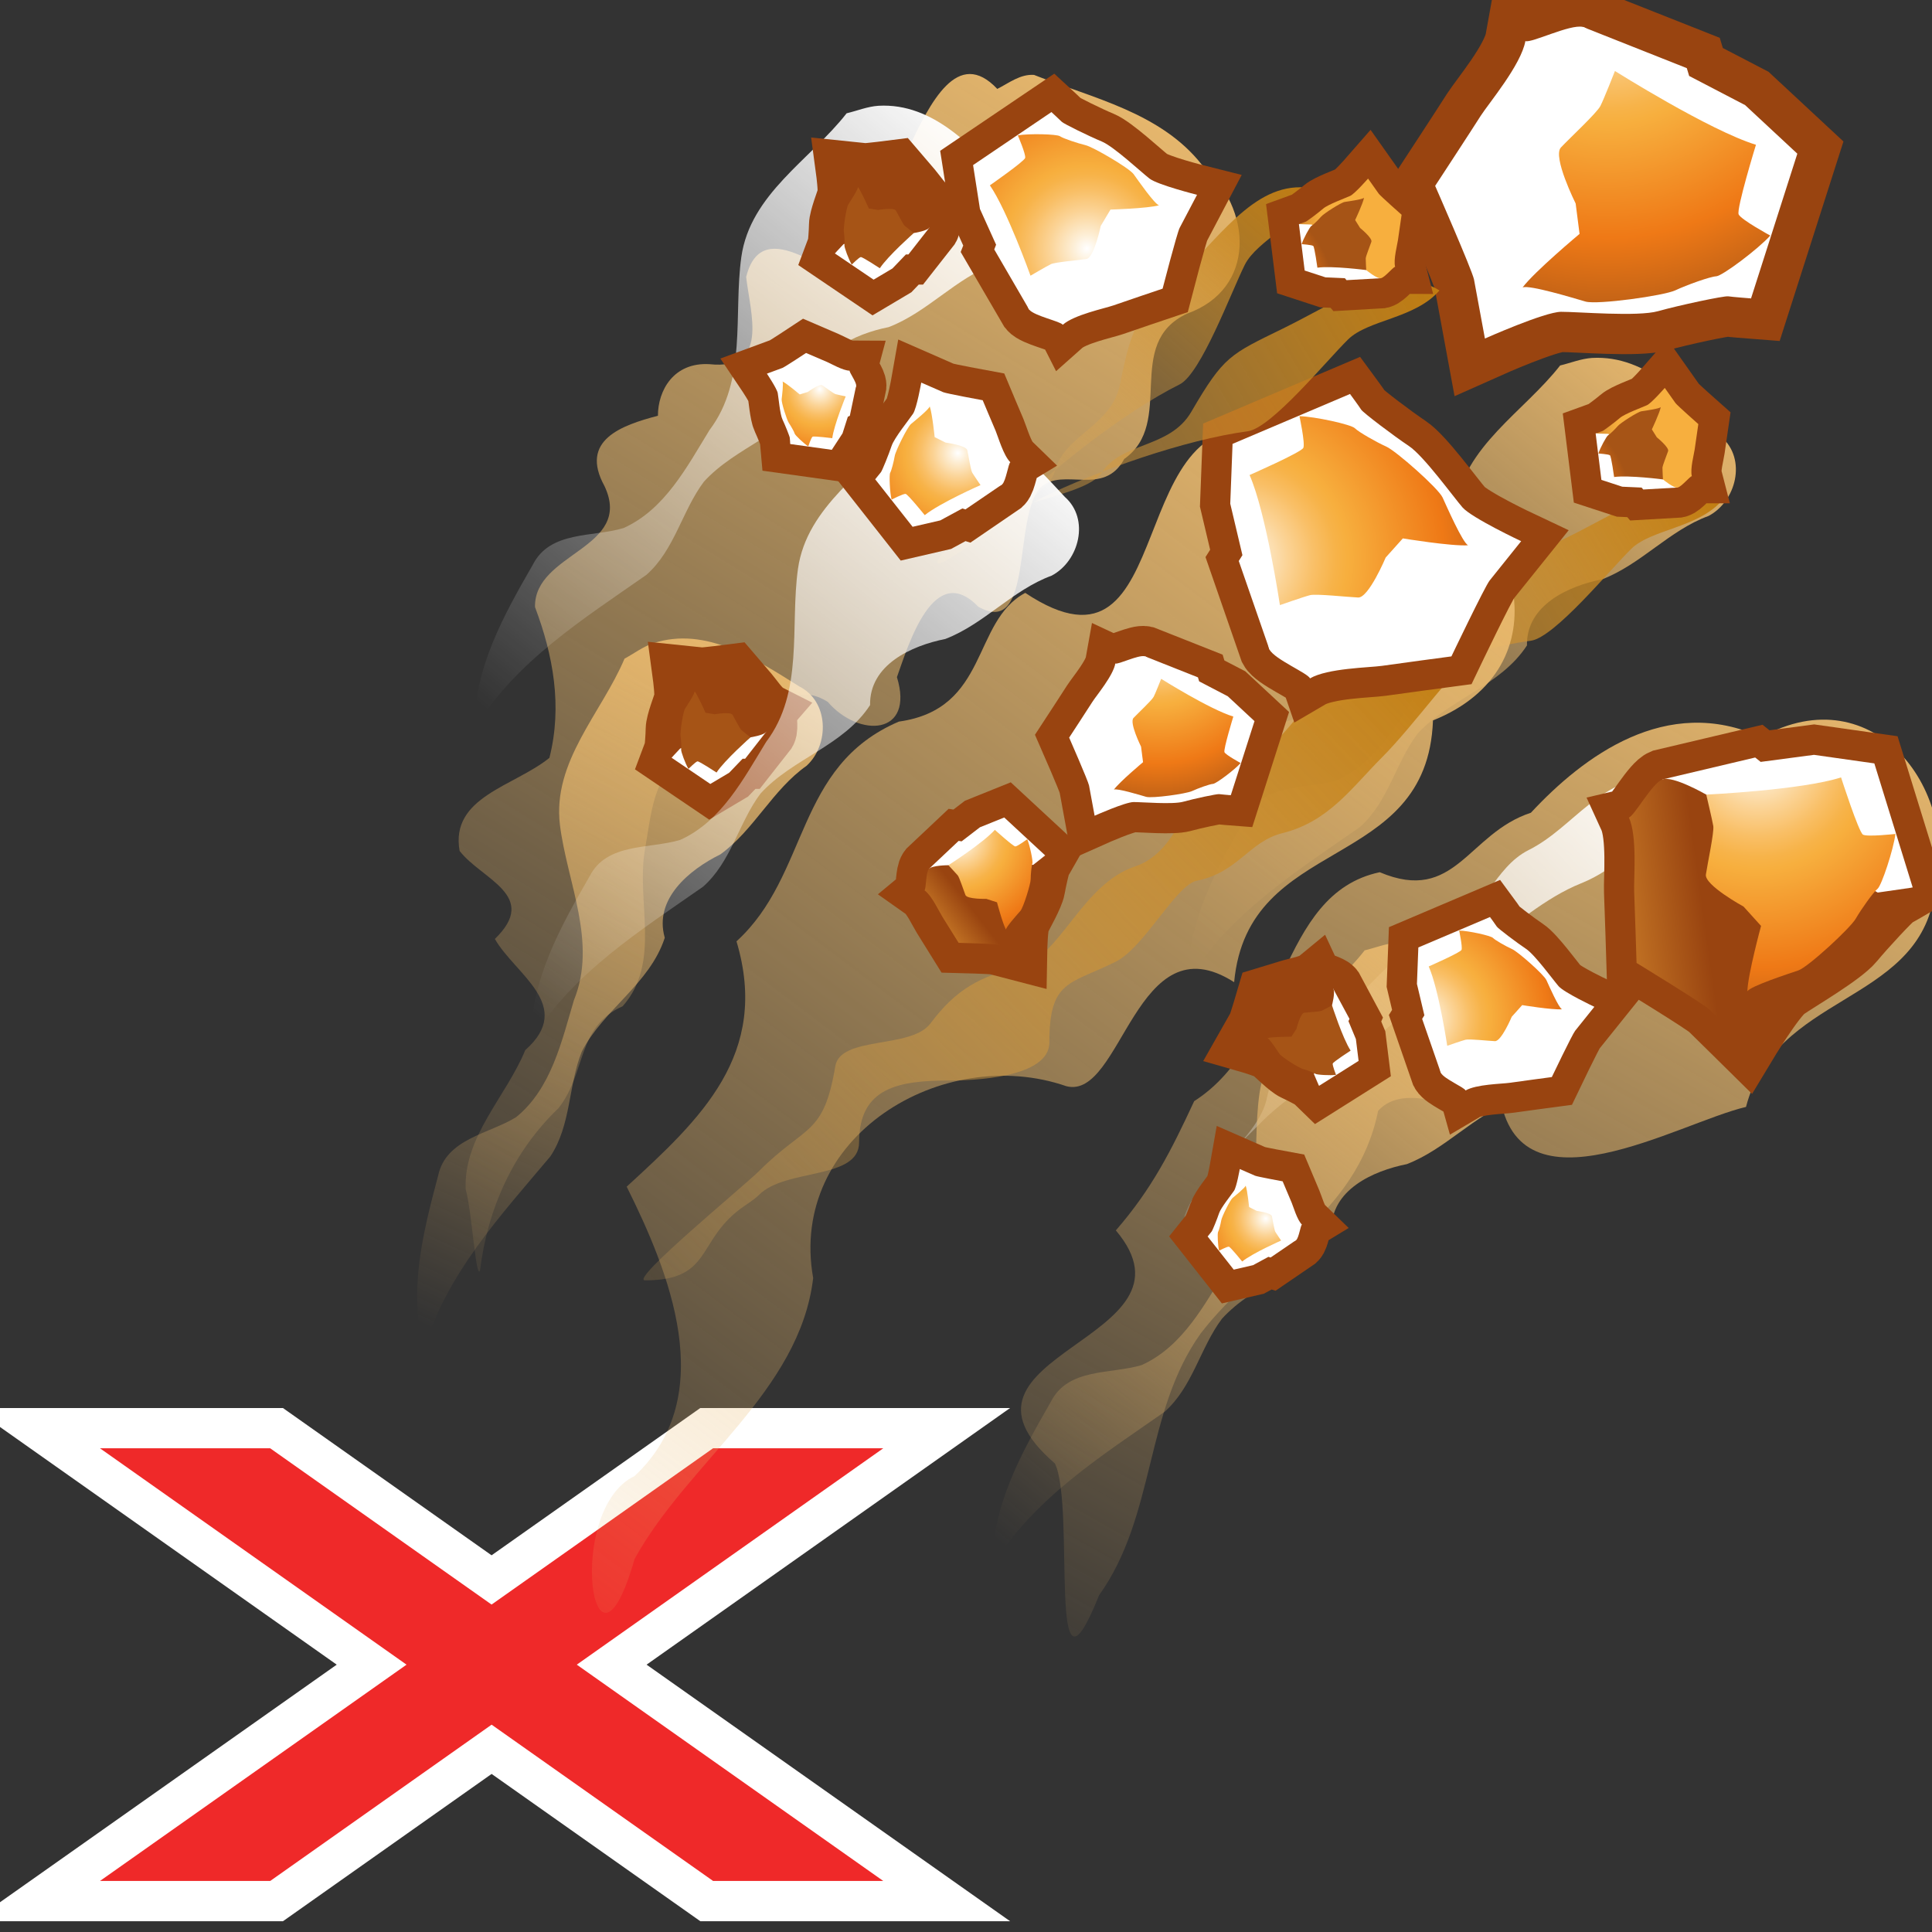 <?xml version="1.0" encoding="UTF-8" standalone="no"?>
<svg
   xmlns:dc="http://purl.org/dc/elements/1.1/"
   xmlns:cc="http://creativecommons.org/ns#"
   xmlns:rdf="http://www.w3.org/1999/02/22-rdf-syntax-ns#"
   xmlns:svg="http://www.w3.org/2000/svg"
   xmlns="http://www.w3.org/2000/svg"
   xmlns:xlink="http://www.w3.org/1999/xlink"
   xmlns:sodipodi="http://sodipodi.sourceforge.net/DTD/sodipodi-0.dtd"
   xmlns:inkscape="http://www.inkscape.org/namespaces/inkscape"
   width="48px"
   height="48px"
   id="svg10531"
   sodipodi:version="0.32"
   inkscape:version="1.0.1 (3bc2e813f5, 2020-09-07)"
   sodipodi:docname="debrissource.svg"
   inkscape:output_extension="org.inkscape.output.svg.inkscape"
   version="1.1">
  <rect width="100%" height="100%" fill="#333333" stroke="none"/>
  <defs
     id="defs10533">
    <linearGradient
       id="linearGradient22887"
       inkscape:collect="always">
      <stop
         id="stop22889"
         offset="0"
         style="stop-color:#c17d11;stop-opacity:1" />
      <stop
         id="stop22891"
         offset="1"
         style="stop-color:#e9b96e;stop-opacity:0;" />
    </linearGradient>
    <linearGradient
       id="linearGradient22853">
      <stop
         id="stop22855"
         offset="0"
         style="stop-color:#ffffff;stop-opacity:1;" />
      <stop
         id="stop22857"
         offset="1"
         style="stop-color:#ffffff;stop-opacity:0;" />
    </linearGradient>
    <linearGradient
       inkscape:collect="always"
       id="linearGradient22833">
      <stop
         style="stop-color:#e9b96e;stop-opacity:1;"
         offset="0"
         id="stop22835" />
      <stop
         style="stop-color:#e9b96e;stop-opacity:0;"
         offset="1"
         id="stop22837" />
    </linearGradient>
    <inkscape:perspective
       sodipodi:type="inkscape:persp3d"
       inkscape:vp_x="0 : 24 : 1"
       inkscape:vp_y="0 : 1000 : 0"
       inkscape:vp_z="48 : 24 : 1"
       inkscape:persp3d-origin="24 : 16 : 1"
       id="perspective20484" />
    <radialGradient
       id="SVGID_62_"
       cx="24.264"
       cy="109.233"
       r="20.483"
       gradientUnits="userSpaceOnUse"
       gradientTransform="translate(-0.629,-81.982)">
      <stop
         offset="0"
         style="stop-color:#F17912"
         id="stop6358" />
      <stop
         offset="0.103"
         style="stop-color:#F18218"
         id="stop6360" />
      <stop
         offset="0.27"
         style="stop-color:#F39A29"
         id="stop6362" />
      <stop
         offset="0.479"
         style="stop-color:#F5C043"
         id="stop6364" />
      <stop
         offset="0.676"
         style="stop-color:#F7EB61"
         id="stop6366" />
      <stop
         offset="1"
         style="stop-color:#FFFFFF"
         id="stop6368" />
    </radialGradient>
    <radialGradient
       id="SVGID_63_"
       cx="23.747"
       cy="108.937"
       r="19.625"
       gradientUnits="userSpaceOnUse"
       gradientTransform="translate(-0.629,-81.982)">
      <stop
         offset="0"
         style="stop-color:#F6E94E"
         id="stop6373" />
      <stop
         offset="0.064"
         style="stop-color:#F7DF47"
         id="stop6375" />
      <stop
         offset="0.588"
         style="stop-color:#FD9214"
         id="stop6377" />
      <stop
         offset="0.83"
         style="stop-color:#FF7400"
         id="stop6379" />
      <stop
         offset="0.864"
         style="stop-color:#FE7D06"
         id="stop6381" />
      <stop
         offset="0.92"
         style="stop-color:#FC9516"
         id="stop6383" />
      <stop
         offset="0.99"
         style="stop-color:#F9BB2F"
         id="stop6385" />
      <stop
         offset="1"
         style="stop-color:#F9C133"
         id="stop6387" />
    </radialGradient>
    <radialGradient
       id="SVGID_64_"
       cx="471.034"
       cy="113.042"
       r="13.634"
       gradientTransform="matrix(-1,0,0,1,423.78,-99.839)"
       gradientUnits="userSpaceOnUse">
      <stop
         offset="0"
         style="stop-color:#FFFFFF"
         id="stop6394" />
      <stop
         offset="0.064"
         style="stop-color:#FEEED5"
         id="stop6396" />
      <stop
         offset="0.172"
         style="stop-color:#FCD395"
         id="stop6398" />
      <stop
         offset="0.262"
         style="stop-color:#FBBF66"
         id="stop6400" />
      <stop
         offset="0.331"
         style="stop-color:#FAB349"
         id="stop6402" />
      <stop
         offset="0.371"
         style="stop-color:#FAAF3E"
         id="stop6404" />
      <stop
         offset="0.691"
         style="stop-color:#F17912"
         id="stop6406" />
      <stop
         offset="1"
         style="stop-color:#A65414"
         id="stop6408" />
    </radialGradient>
    <radialGradient
       id="SVGID_65_"
       cx="9.284"
       cy="110.004"
       r="22.748"
       gradientUnits="userSpaceOnUse">
      <stop
         offset="0"
         style="stop-color:#FFFFFF"
         id="stop6415" />
      <stop
         offset="0.064"
         style="stop-color:#FEEED5"
         id="stop6417" />
      <stop
         offset="0.172"
         style="stop-color:#FCD395"
         id="stop6419" />
      <stop
         offset="0.262"
         style="stop-color:#FBBF66"
         id="stop6421" />
      <stop
         offset="0.331"
         style="stop-color:#FAB349"
         id="stop6423" />
      <stop
         offset="0.371"
         style="stop-color:#FAAF3E"
         id="stop6425" />
      <stop
         offset="0.691"
         style="stop-color:#F17912"
         id="stop6427" />
      <stop
         offset="1"
         style="stop-color:#B15A12"
         id="stop6429" />
    </radialGradient>
    <radialGradient
       id="SVGID_66_"
       cx="25.143"
       cy="110.699"
       r="11.469"
       gradientUnits="userSpaceOnUse"
       gradientTransform="translate(-0.629,-81.982)">
      <stop
         offset="0"
         style="stop-color:#FFFFFF"
         id="stop6434" />
      <stop
         offset="0.368"
         style="stop-color:#FBF6B9"
         id="stop6436" />
      <stop
         offset="0.8"
         style="stop-color:#F8ED6C"
         id="stop6438" />
      <stop
         offset="1"
         style="stop-color:#F6E94E"
         id="stop6440" />
    </radialGradient>
    <radialGradient
       id="SVGID_67_"
       cx="24.43"
       cy="110.838"
       r="7.595"
       gradientUnits="userSpaceOnUse"
       gradientTransform="translate(-0.629,-81.982)">
      <stop
         offset="0"
         style="stop-color:#FFFFFF"
         id="stop6445" />
      <stop
         offset="0.368"
         style="stop-color:#FBF6B9"
         id="stop6447" />
      <stop
         offset="0.8"
         style="stop-color:#F8ED6C"
         id="stop6449" />
      <stop
         offset="1"
         style="stop-color:#F6E94E"
         id="stop6451" />
    </radialGradient>
    <radialGradient
       id="SVGID_68_"
       cx="28.307"
       cy="109.263"
       r="17.505"
       gradientUnits="userSpaceOnUse">
      <stop
         offset="0"
         style="stop-color:#FFFFFF"
         id="stop6456" />
      <stop
         offset="0.368"
         style="stop-color:#FBF6B9"
         id="stop6458" />
      <stop
         offset="0.8"
         style="stop-color:#F8ED6C"
         id="stop6460" />
      <stop
         offset="1"
         style="stop-color:#F6E94E"
         id="stop6462" />
    </radialGradient>
    <radialGradient
       id="SVGID_69_"
       cx="25.413"
       cy="109.111"
       r="26.053"
       gradientUnits="userSpaceOnUse">
      <stop
         offset="0"
         style="stop-color:#FFFFFF"
         id="stop6467" />
      <stop
         offset="0.368"
         style="stop-color:#FBF6B9"
         id="stop6469" />
      <stop
         offset="0.8"
         style="stop-color:#F8ED6C"
         id="stop6471" />
      <stop
         offset="1"
         style="stop-color:#F6E94E"
         id="stop6473" />
    </radialGradient>
    <radialGradient
       id="SVGID_70_"
       cx="24.673"
       cy="108.844"
       r="29.004"
       gradientUnits="userSpaceOnUse">
      <stop
         offset="0"
         style="stop-color:#FFFFFF"
         id="stop6478" />
      <stop
         offset="0.368"
         style="stop-color:#FBF6B9"
         id="stop6480" />
      <stop
         offset="0.8"
         style="stop-color:#F8ED6C"
         id="stop6482" />
      <stop
         offset="1"
         style="stop-color:#F6E94E"
         id="stop6484" />
    </radialGradient>
    <radialGradient
       id="SVGID_71_"
       cx="25.41"
       cy="109.119"
       r="26.048"
       gradientUnits="userSpaceOnUse">
      <stop
         offset="0"
         style="stop-color:#FFFFFF"
         id="stop6489" />
      <stop
         offset="0.368"
         style="stop-color:#FBF6B9"
         id="stop6491" />
      <stop
         offset="0.8"
         style="stop-color:#F8ED6C"
         id="stop6493" />
      <stop
         offset="1"
         style="stop-color:#F6E94E"
         id="stop6495" />
    </radialGradient>
    <radialGradient
       id="SVGID_72_"
       cx="25.41"
       cy="109.112"
       r="26.072"
       gradientUnits="userSpaceOnUse">
      <stop
         offset="0"
         style="stop-color:#FFFFFF"
         id="stop6500" />
      <stop
         offset="0.368"
         style="stop-color:#FBF6B9"
         id="stop6502" />
      <stop
         offset="0.8"
         style="stop-color:#F8ED6C"
         id="stop6504" />
      <stop
         offset="1"
         style="stop-color:#F6E94E"
         id="stop6506" />
    </radialGradient>
    <radialGradient
       id="SVGID_73_"
       cx="25.41"
       cy="109.113"
       r="26.061"
       gradientUnits="userSpaceOnUse">
      <stop
         offset="0"
         style="stop-color:#FFFFFF"
         id="stop6511" />
      <stop
         offset="0.368"
         style="stop-color:#FBF6B9"
         id="stop6513" />
      <stop
         offset="0.8"
         style="stop-color:#F8ED6C"
         id="stop6515" />
      <stop
         offset="1"
         style="stop-color:#F6E94E"
         id="stop6517" />
    </radialGradient>
    <radialGradient
       id="SVGID_75_"
       cx="39.827"
       cy="123.439"
       r="5.507"
       gradientUnits="userSpaceOnUse">
      <stop
         offset="0"
         style="stop-color:#FFFFFF"
         id="stop6535" />
      <stop
         offset="0.064"
         style="stop-color:#FDEED5"
         id="stop6537" />
      <stop
         offset="0.172"
         style="stop-color:#FBD395"
         id="stop6539" />
      <stop
         offset="0.262"
         style="stop-color:#F9BF66"
         id="stop6541" />
      <stop
         offset="0.331"
         style="stop-color:#F7B349"
         id="stop6543" />
      <stop
         offset="0.371"
         style="stop-color:#F7AF3E"
         id="stop6545" />
      <stop
         offset="0.691"
         style="stop-color:#EF7916"
         id="stop6547" />
      <stop
         offset="1"
         style="stop-color:#A65416"
         id="stop6549" />
    </radialGradient>
    <linearGradient
       id="SVGID_74_"
       gradientUnits="userSpaceOnUse"
       x1="37.807"
       y1="128.381"
       x2="40.397"
       y2="126.362">
      <stop
         offset="0.006"
         style="stop-color:#F7AF3E"
         id="stop6528" />
      <stop
         offset="1"
         style="stop-color:#994410"
         id="stop6530" />
    </linearGradient>
    <radialGradient
       id="SVGID_77_"
       cx="3043.88"
       cy="7217.28"
       r="3.309"
       gradientTransform="matrix(-0.989,0.151,-0.151,-0.989,4115.845,6772.22)"
       gradientUnits="userSpaceOnUse">
      <stop
         offset="0"
         style="stop-color:#FFFFFF"
         id="stop6567" />
      <stop
         offset="0.064"
         style="stop-color:#FDEED5"
         id="stop6569" />
      <stop
         offset="0.172"
         style="stop-color:#FBD395"
         id="stop6571" />
      <stop
         offset="0.262"
         style="stop-color:#F9BF66"
         id="stop6573" />
      <stop
         offset="0.331"
         style="stop-color:#F7B349"
         id="stop6575" />
      <stop
         offset="0.371"
         style="stop-color:#F7AF3E"
         id="stop6577" />
      <stop
         offset="0.691"
         style="stop-color:#EF7916"
         id="stop6579" />
      <stop
         offset="1"
         style="stop-color:#A65416"
         id="stop6581" />
    </radialGradient>
    <linearGradient
       id="SVGID_76_"
       gradientUnits="userSpaceOnUse"
       x1="3042.666"
       y1="7220.249"
       x2="3044.223"
       y2="7219.036"
       gradientTransform="matrix(-0.989,0.151,-0.151,-0.989,4115.845,6772.22)">
      <stop
         offset="0.006"
         style="stop-color:#F7AF3E"
         id="stop6560" />
      <stop
         offset="1"
         style="stop-color:#994410"
         id="stop6562" />
    </linearGradient>
    <radialGradient
       id="SVGID_79_"
       cx="5361.921"
       cy="5016.79"
       r="3.308"
       gradientTransform="matrix(-0.765,-0.644,0.644,-0.765,906.786,7393.486)"
       gradientUnits="userSpaceOnUse">
      <stop
         offset="0"
         style="stop-color:#FFFFFF"
         id="stop6599" />
      <stop
         offset="0.064"
         style="stop-color:#FDEED5"
         id="stop6601" />
      <stop
         offset="0.172"
         style="stop-color:#FBD395"
         id="stop6603" />
      <stop
         offset="0.262"
         style="stop-color:#F9BF66"
         id="stop6605" />
      <stop
         offset="0.331"
         style="stop-color:#F7B349"
         id="stop6607" />
      <stop
         offset="0.371"
         style="stop-color:#F7AF3E"
         id="stop6609" />
      <stop
         offset="0.691"
         style="stop-color:#EF7916"
         id="stop6611" />
      <stop
         offset="1"
         style="stop-color:#A65416"
         id="stop6613" />
    </radialGradient>
    <linearGradient
       id="SVGID_78_"
       gradientUnits="userSpaceOnUse"
       x1="5360.706"
       y1="5019.758"
       x2="5362.262"
       y2="5018.545"
       gradientTransform="matrix(-0.765,-0.644,0.644,-0.765,906.786,7393.486)">
      <stop
         offset="0.006"
         style="stop-color:#F7AF3E"
         id="stop6592" />
      <stop
         offset="1"
         style="stop-color:#994410"
         id="stop6594" />
    </linearGradient>
    <radialGradient
       id="SVGID_80_"
       cx="4238.554"
       cy="496.331"
       r="5.507"
       gradientTransform="matrix(0.409,-0.912,0.912,0.409,-2150.214,3757.324)"
       gradientUnits="userSpaceOnUse">
      <stop
         offset="0"
         style="stop-color:#FFFFFF"
         id="stop6626" />
      <stop
         offset="0.064"
         style="stop-color:#FDEED5"
         id="stop6628" />
      <stop
         offset="0.172"
         style="stop-color:#FBD395"
         id="stop6630" />
      <stop
         offset="0.262"
         style="stop-color:#F9BF66"
         id="stop6632" />
      <stop
         offset="0.331"
         style="stop-color:#F7B349"
         id="stop6634" />
      <stop
         offset="0.371"
         style="stop-color:#F7AF3E"
         id="stop6636" />
      <stop
         offset="0.691"
         style="stop-color:#EF7916"
         id="stop6638" />
      <stop
         offset="1"
         style="stop-color:#A65416"
         id="stop6640" />
    </radialGradient>
    <radialGradient
       id="SVGID_81_"
       cx="-2083.664"
       cy="3695.694"
       r="5.507"
       gradientTransform="matrix(0.424,0.906,-0.906,0.424,4260.018,439.238)"
       gradientUnits="userSpaceOnUse">
      <stop
         offset="0"
         style="stop-color:#FFFFFF"
         id="stop6653" />
      <stop
         offset="0.064"
         style="stop-color:#FDEED5"
         id="stop6655" />
      <stop
         offset="0.172"
         style="stop-color:#FBD395"
         id="stop6657" />
      <stop
         offset="0.262"
         style="stop-color:#F9BF66"
         id="stop6659" />
      <stop
         offset="0.331"
         style="stop-color:#F7B349"
         id="stop6661" />
      <stop
         offset="0.371"
         style="stop-color:#F7AF3E"
         id="stop6663" />
      <stop
         offset="0.691"
         style="stop-color:#EF7916"
         id="stop6665" />
      <stop
         offset="1"
         style="stop-color:#A65416"
         id="stop6667" />
    </radialGradient>
    <radialGradient
       id="SVGID_82_"
       cx="4074.888"
       cy="6708.084"
       r="4.284"
       gradientTransform="matrix(-0.988,-0.156,0.156,-0.988,3003.856,7356.637)"
       gradientUnits="userSpaceOnUse">
      <stop
         offset="0"
         style="stop-color:#FFFFFF"
         id="stop6680" />
      <stop
         offset="0.064"
         style="stop-color:#FDEED5"
         id="stop6682" />
      <stop
         offset="0.172"
         style="stop-color:#FBD395"
         id="stop6684" />
      <stop
         offset="0.262"
         style="stop-color:#F9BF66"
         id="stop6686" />
      <stop
         offset="0.331"
         style="stop-color:#F7B349"
         id="stop6688" />
      <stop
         offset="0.371"
         style="stop-color:#F7AF3E"
         id="stop6690" />
      <stop
         offset="0.691"
         style="stop-color:#EF7916"
         id="stop6692" />
      <stop
         offset="1"
         style="stop-color:#A65416"
         id="stop6694" />
    </radialGradient>
    <linearGradient
       inkscape:collect="always"
       xlink:href="#SVGID_74_"
       id="linearGradient22137"
       gradientUnits="userSpaceOnUse"
       x1="37.807"
       y1="128.381"
       x2="40.397"
       y2="126.362" />
    <radialGradient
       inkscape:collect="always"
       xlink:href="#SVGID_75_"
       id="radialGradient22139"
       gradientUnits="userSpaceOnUse"
       cx="39.827"
       cy="123.439"
       r="5.507" />
    <linearGradient
       inkscape:collect="always"
       xlink:href="#SVGID_76_"
       id="linearGradient22141"
       gradientUnits="userSpaceOnUse"
       gradientTransform="matrix(-0.989,0.151,-0.151,-0.989,4115.845,6772.22)"
       x1="3042.666"
       y1="7220.249"
       x2="3044.223"
       y2="7219.036" />
    <radialGradient
       inkscape:collect="always"
       xlink:href="#SVGID_77_"
       id="radialGradient22143"
       gradientUnits="userSpaceOnUse"
       gradientTransform="matrix(-0.989,0.151,-0.151,-0.989,4115.845,6772.22)"
       cx="3043.88"
       cy="7217.28"
       r="3.309" />
    <linearGradient
       inkscape:collect="always"
       xlink:href="#SVGID_78_"
       id="linearGradient22145"
       gradientUnits="userSpaceOnUse"
       gradientTransform="matrix(-0.765,-0.644,0.644,-0.765,906.786,7393.486)"
       x1="5360.706"
       y1="5019.758"
       x2="5362.262"
       y2="5018.545" />
    <radialGradient
       inkscape:collect="always"
       xlink:href="#SVGID_79_"
       id="radialGradient22147"
       gradientUnits="userSpaceOnUse"
       gradientTransform="matrix(-0.765,-0.644,0.644,-0.765,906.786,7393.486)"
       cx="5361.921"
       cy="5016.79"
       r="3.308" />
    <radialGradient
       inkscape:collect="always"
       xlink:href="#SVGID_80_"
       id="radialGradient22149"
       gradientUnits="userSpaceOnUse"
       gradientTransform="rotate(-65.839,1826.689,3539.28)"
       cx="4238.554"
       cy="496.331"
       r="5.507" />
    <radialGradient
       inkscape:collect="always"
       xlink:href="#SVGID_81_"
       id="radialGradient22151"
       gradientUnits="userSpaceOnUse"
       gradientTransform="matrix(0.424,0.906,-0.906,0.424,4260.018,439.238)"
       cx="-2083.664"
       cy="3695.694"
       r="5.507" />
    <radialGradient
       inkscape:collect="always"
       xlink:href="#SVGID_82_"
       id="radialGradient22153"
       gradientUnits="userSpaceOnUse"
       gradientTransform="matrix(-0.988,-0.156,0.156,-0.988,3003.856,7356.637)"
       cx="4074.888"
       cy="6708.084"
       r="4.284" />
    <radialGradient
       inkscape:collect="always"
       xlink:href="#SVGID_80_"
       id="radialGradient22155"
       gradientUnits="userSpaceOnUse"
       gradientTransform="rotate(-65.839,1826.689,3539.28)"
       cx="4238.554"
       cy="496.331"
       r="5.507" />
    <radialGradient
       inkscape:collect="always"
       xlink:href="#SVGID_82_"
       id="radialGradient22157"
       gradientUnits="userSpaceOnUse"
       gradientTransform="matrix(-0.988,-0.156,0.156,-0.988,3003.856,7356.637)"
       cx="4074.888"
       cy="6708.084"
       r="4.284" />
    <linearGradient
       inkscape:collect="always"
       xlink:href="#SVGID_74_"
       id="linearGradient22159"
       gradientUnits="userSpaceOnUse"
       x1="37.807"
       y1="128.381"
       x2="40.397"
       y2="126.362" />
    <radialGradient
       inkscape:collect="always"
       xlink:href="#SVGID_75_"
       id="radialGradient22161"
       gradientUnits="userSpaceOnUse"
       cx="39.827"
       cy="123.439"
       r="5.507" />
    <radialGradient
       inkscape:collect="always"
       xlink:href="#SVGID_81_"
       id="radialGradient22163"
       gradientUnits="userSpaceOnUse"
       gradientTransform="matrix(0.424,0.906,-0.906,0.424,4260.018,439.238)"
       cx="-2083.664"
       cy="3695.694"
       r="5.507" />
    <linearGradient
       inkscape:collect="always"
       xlink:href="#linearGradient22833"
       id="linearGradient22839"
       x1="23.618"
       y1="6.186"
       x2="-3.382"
       y2="41.939"
       gradientUnits="userSpaceOnUse"
       gradientTransform="matrix(0.823,-0.08,0.08,0.823,7.653,-1.703)" />
    <linearGradient
       inkscape:collect="always"
       xlink:href="#linearGradient22833"
       id="linearGradient22843"
       gradientUnits="userSpaceOnUse"
       x1="7.475"
       y1="15.218"
       x2="-7.367"
       y2="33.082"
       gradientTransform="matrix(0.799,-0.214,0.214,0.799,9.17,4.834)" />
    <linearGradient
       inkscape:collect="always"
       xlink:href="#linearGradient22833"
       id="linearGradient22847"
       gradientUnits="userSpaceOnUse"
       x1="7.475"
       y1="15.218"
       x2="-7.367"
       y2="33.082"
       gradientTransform="matrix(0.827,0,0,0.827,30.759,10.829)" />
    <linearGradient
       inkscape:collect="always"
       xlink:href="#linearGradient22853"
       id="linearGradient22851"
       gradientUnits="userSpaceOnUse"
       x1="7.475"
       y1="15.218"
       x2="-7.367"
       y2="33.082"
       gradientTransform="matrix(0.827,0,0,0.827,17.887,-9.967)" />
    <linearGradient
       inkscape:collect="always"
       xlink:href="#SVGID_76_"
       id="linearGradient22859"
       gradientUnits="userSpaceOnUse"
       gradientTransform="matrix(-0.989,0.151,-0.151,-0.989,4115.845,6772.22)"
       x1="3042.666"
       y1="7220.249"
       x2="3044.223"
       y2="7219.036" />
    <radialGradient
       inkscape:collect="always"
       xlink:href="#SVGID_77_"
       id="radialGradient22861"
       gradientUnits="userSpaceOnUse"
       gradientTransform="matrix(-0.989,0.151,-0.151,-0.989,4115.845,6772.22)"
       cx="3043.88"
       cy="7217.28"
       r="3.309" />
    <linearGradient
       inkscape:collect="always"
       xlink:href="#linearGradient22853"
       id="linearGradient22865"
       gradientUnits="userSpaceOnUse"
       gradientTransform="matrix(0.827,0,0,0.827,19.294,-2.22)"
       x1="7.475"
       y1="15.218"
       x2="-7.367"
       y2="33.082" />
    <linearGradient
       inkscape:collect="always"
       xlink:href="#linearGradient22833"
       id="linearGradient22881"
       gradientUnits="userSpaceOnUse"
       gradientTransform="matrix(0.893,0,0,0.893,13.758,4.765)"
       x1="23.618"
       y1="6.186"
       x2="-3.382"
       y2="41.939" />
    <linearGradient
       inkscape:collect="always"
       xlink:href="#linearGradient22887"
       id="linearGradient22885"
       gradientUnits="userSpaceOnUse"
       gradientTransform="matrix(1.018,0,0,1.019,9.957,7.393)"
       x1="22.319"
       y1="-2.69"
       x2="14.227"
       y2="6.324" />
    <linearGradient
       inkscape:collect="always"
       xlink:href="#linearGradient22887"
       id="linearGradient22895"
       gradientUnits="userSpaceOnUse"
       gradientTransform="matrix(0.963,0.331,-0.331,0.964,13.397,2.383)"
       x1="22.319"
       y1="-2.69"
       x2="9.798"
       y2="12.015" />
    <linearGradient
       inkscape:collect="always"
       xlink:href="#linearGradient22887"
       id="linearGradient22899"
       gradientUnits="userSpaceOnUse"
       gradientTransform="matrix(0.963,0.331,-0.331,0.964,13.189,0.073)"
       x1="25.742"
       y1="6.924"
       x2="11.497"
       y2="34.122" />
    <linearGradient
       inkscape:collect="always"
       xlink:href="#linearGradient22833"
       id="linearGradient22923"
       gradientUnits="userSpaceOnUse"
       gradientTransform="matrix(0.735,-0.1,0.1,0.735,8.366,3.326)"
       x1="23.618"
       y1="6.186"
       x2="-3.382"
       y2="41.939" />
    <linearGradient
       inkscape:collect="always"
       xlink:href="#linearGradient22887"
       id="linearGradient22927"
       gradientUnits="userSpaceOnUse"
       gradientTransform="matrix(0.963,0.331,-0.331,0.964,20.43,7.588)"
       x1="22.319"
       y1="-2.69"
       x2="9.798"
       y2="12.015" />
    <linearGradient
       inkscape:collect="always"
       xlink:href="#linearGradient22853"
       id="linearGradient22931"
       gradientUnits="userSpaceOnUse"
       gradientTransform="matrix(0.827,0,0,0.827,17.532,-9.73)"
       x1="29.743"
       y1="35"
       x2="11.776"
       y2="51.082" />
    <linearGradient
       inkscape:collect="always"
       xlink:href="#linearGradient22833"
       id="linearGradient22935"
       gradientUnits="userSpaceOnUse"
       x1="7.475"
       y1="15.218"
       x2="-7.367"
       y2="33.082"
       gradientTransform="matrix(0.827,0,0,0.827,35.615,-3.702)" />
    <radialGradient
       inkscape:collect="always"
       xlink:href="#SVGID_82_"
       id="radialGradient22965"
       gradientUnits="userSpaceOnUse"
       gradientTransform="matrix(-0.988,-0.156,0.156,-0.988,3003.856,7356.637)"
       cx="4074.888"
       cy="6708.084"
       r="4.284" />
    <linearGradient
       inkscape:collect="always"
       xlink:href="#SVGID_76_"
       id="linearGradient23039"
       gradientUnits="userSpaceOnUse"
       gradientTransform="matrix(-0.989,0.151,-0.151,-0.989,4115.845,6772.22)"
       x1="3042.666"
       y1="7220.249"
       x2="3044.223"
       y2="7219.036" />
    <radialGradient
       inkscape:collect="always"
       xlink:href="#SVGID_77_"
       id="radialGradient23041"
       gradientUnits="userSpaceOnUse"
       gradientTransform="matrix(-0.989,0.151,-0.151,-0.989,4115.845,6772.22)"
       cx="3043.88"
       cy="7217.28"
       r="3.309" />
    <radialGradient
       inkscape:collect="always"
       xlink:href="#SVGID_82_"
       id="radialGradient23071"
       gradientUnits="userSpaceOnUse"
       gradientTransform="matrix(-0.988,-0.156,0.156,-0.988,3003.856,7356.637)"
       cx="4074.888"
       cy="6708.084"
       r="4.284" />
    <linearGradient
       inkscape:collect="always"
       xlink:href="#SVGID_78_"
       id="linearGradient23073"
       gradientUnits="userSpaceOnUse"
       gradientTransform="matrix(-0.765,-0.644,0.644,-0.765,906.786,7393.486)"
       x1="5360.706"
       y1="5019.758"
       x2="5362.262"
       y2="5018.545" />
    <radialGradient
       inkscape:collect="always"
       xlink:href="#SVGID_79_"
       id="radialGradient23075"
       gradientUnits="userSpaceOnUse"
       gradientTransform="matrix(-0.765,-0.644,0.644,-0.765,906.786,7393.486)"
       cx="5361.921"
       cy="5016.79"
       r="3.308" />
    <radialGradient
       inkscape:collect="always"
       xlink:href="#SVGID_82_"
       id="radialGradient23083"
       gradientUnits="userSpaceOnUse"
       gradientTransform="matrix(-0.988,-0.156,0.156,-0.988,3003.856,7356.637)"
       cx="4074.888"
       cy="6708.084"
       r="4.284" />
  </defs>
  <sodipodi:namedview
     id="base"
     pagecolor="#ffffff"
     bordercolor="#666666"
     borderopacity="1.0"
     inkscape:pageopacity="0.0"
     inkscape:pageshadow="2"
     inkscape:zoom="7"
     inkscape:cx="2.4285714"
     inkscape:cy="23.571429"
     inkscape:current-layer="layer1"
     showgrid="true"
     inkscape:grid-bbox="true"
     inkscape:document-units="px"
     inkscape:window-width="2560"
     inkscape:window-height="1377"
     inkscape:window-x="-8"
     inkscape:window-y="-8"
     inkscape:document-rotation="0"
     inkscape:snap-global="false"
     inkscape:window-maximized="1" />
  <g
     id="layer1"
     inkscape:label="Layer 1"
     inkscape:groupmode="layer">
    <path
       id="rect5288"
       style="color:#000000;overflow:visible;fill:#ef2929;stroke:#ffffff;stroke-width:1;stroke-linecap:square;stroke-miterlimit:4;stroke-dasharray:none"
       d="M 0.908,35.482 9.233,41.358 0.908,47.232 H 6.872 l 5.342,-3.771 5.344,3.771 h 5.962 l -8.323,-5.874 8.323,-5.876 H 17.557 l -5.344,3.771 -5.342,-3.771 z" />
    <path
       style="display:inline;overflow:visible;visibility:visible;opacity:1;fill:url(#linearGradient22935);fill-opacity:1;fill-rule:evenodd;stroke:none;stroke-width:1px;stroke-linecap:butt;stroke-linejoin:miter;stroke-miterlimit:4;stroke-dasharray:none;stroke-dashoffset:0;stroke-opacity:1;marker:none;marker-start:none;marker-mid:none;marker-end:none;enable-background:accumulate"
       d="m 38.761,9.08 c -0.902,1.156 -2.393,2.002 -2.616,3.571 -0.199,1.436 0.149,3.057 -0.79,4.298 -0.561,0.915 -1.113,1.977 -2.138,2.436 -0.766,0.23 -1.82,0.064 -2.249,0.904 -0.718,1.25 -1.475,2.59 -1.448,4.077 1.013,-1.668 2.706,-2.727 4.266,-3.818 0.702,-0.618 0.886,-1.592 1.429,-2.315 0.793,-0.872 2.064,-1.185 2.722,-2.198 -0.018,-1.004 1.032,-1.476 1.87,-1.643 0.968,-0.372 1.665,-1.216 2.641,-1.573 0.689,-0.363 0.949,-1.407 0.33,-1.954 -0.856,-0.919 -1.846,-2.049 -3.225,-1.972 -0.273,0.018 -0.528,0.124 -0.791,0.187 z"
       id="path22933" />
    <path
       style="display:inline;overflow:visible;visibility:visible;opacity:1;fill:url(#linearGradient22927);fill-opacity:1;fill-rule:evenodd;stroke:none;stroke-width:1px;stroke-linecap:butt;stroke-linejoin:miter;stroke-miterlimit:4;stroke-dasharray:none;stroke-dashoffset:0;stroke-opacity:1;marker:none;marker-start:none;marker-mid:none;marker-end:none;enable-background:accumulate"
       d="m 42.796,12.42 c -1.187,-0.719 -2.435,0.236 -3.887,0.946 -1.318,0.645 -1.468,0.68 -2.278,2.07 -0.535,0.918 -1.726,0.738 -2.23,1.516 -0.415,0.639 -2.908,0.768 -3.724,1.716 -1.319,1.532 1.429,-0.699 2.226,-1.089 1.393,-0.682 3.567,-1.451 5.13,-1.66 0.588,-0.079 1.957,-1.755 2.493,-2.281 0.502,-0.494 1.667,-0.517 2.27,-1.217 z"
       id="path22925" />
    <path
       style="display:inline;overflow:visible;visibility:visible;opacity:1;fill:url(#linearGradient22923);fill-opacity:1;fill-rule:evenodd;stroke:none;stroke-width:1px;stroke-linecap:butt;stroke-linejoin:miter;stroke-miterlimit:4;stroke-dasharray:none;stroke-dashoffset:0;stroke-opacity:1;marker:none;marker-start:none;marker-mid:none;marker-end:none;enable-background:accumulate"
       d="m 43.759,18.317 c -2.356,-1.083 -4.428,0.481 -5.724,1.875 -1.573,0.515 -1.873,2.274 -3.756,1.478 -2.555,0.54 -2.313,4.221 -4.61,5.688 -0.575,1.238 -1.05,2.178 -1.946,3.211 2.316,2.743 -4.696,3.053 -1.512,5.792 0.516,1.103 -0.209,6.528 1.096,3.272 1.414,-1.981 1.125,-4.545 2.525,-6.505 1.487,-1.939 3.878,-2.909 4.407,-5.529 0.861,-0.947 2.721,0.598 3.024,-0.391 0.446,3.075 4.437,0.686 6.116,0.293 0.726,-2.796 4.182,-2.546 4.665,-5.196 0.742,-2.631 -1.486,-5.548 -4.284,-3.989 z"
       id="path22909" />
    <path
       style="fill:url(#linearGradient22881);fill-opacity:1;fill-rule:evenodd;stroke:none;stroke-width:1px;stroke-linecap:butt;stroke-linejoin:miter;stroke-opacity:1"
       d="m 31.738,10.759 c -3.967,-1.123 -2.319,6.592 -6.266,3.971 -1.33,0.71 -0.894,2.885 -3.14,3.198 -2.589,1.106 -2.218,3.804 -4.034,5.459 0.839,2.811 -0.901,4.42 -2.728,6.095 1.036,2.082 2.33,5.192 0.197,7.189 -1.747,0.831 -1.038,5.706 -0.002,2.064 1.325,-2.411 4.105,-4.161 4.438,-6.983 -0.624,-3.503 3.212,-5.831 6.293,-4.765 1.38,0.35 1.721,-4.151 4.166,-2.585 0.342,-3.691 4.8,-2.701 4.94,-6.503 3.256,-1.307 2.252,-5.122 -0.612,-6.365 -0.949,-0.566 -2.128,-1.181 -3.252,-0.775 z"
       id="path22867" />
    <path
       style="display:inline;overflow:visible;visibility:visible;opacity:1;fill:url(#linearGradient22899);fill-opacity:1;fill-rule:evenodd;stroke:none;stroke-width:1px;stroke-linecap:butt;stroke-linejoin:miter;stroke-miterlimit:4;stroke-dasharray:none;stroke-dashoffset:0;stroke-opacity:1;marker:none;marker-start:none;marker-mid:none;marker-end:none;enable-background:accumulate"
       d="m 36.589,16.326 c -0.29,0.056 -1.441,1.677 -2.245,2.482 -0.765,0.765 -1.328,1.603 -2.482,1.891 -0.837,0.209 -1.095,0.975 -2.127,1.182 -0.516,0.103 -1.309,1.659 -2.009,2.009 -1.149,0.575 -1.655,0.449 -1.655,2.009 0,0.893 -1.947,0.946 -2.482,0.946 -1.27,0 -2.245,0.176 -2.245,1.537 0,0.934 -1.821,0.64 -2.482,1.3 -0.139,0.139 -0.315,0.236 -0.473,0.355 -1.084,0.813 -0.706,1.773 -2.364,1.773 -0.394,0 2.463,-2.345 2.836,-2.718 1.159,-1.159 1.601,-0.863 1.891,-2.6 0.127,-0.764 1.883,-0.423 2.364,-1.064 0.65,-0.867 1.233,-1.165 2.245,-1.418 0.973,-0.243 1.524,-2.045 2.836,-2.482 1.215,-0.405 1.225,-2.079 2.364,-2.364 0.948,-0.237 1.793,-1.532 2.364,-2.246 0.631,-0.789 0.53,-1.655 1.655,-1.655 0.158,0 0.315,0 0.473,0 0.502,0 1.253,0.78 1.536,1.064 z"
       id="path22897" />
    <path
       style="display:inline;overflow:visible;visibility:visible;opacity:1;fill:url(#linearGradient22843);fill-opacity:1;fill-rule:evenodd;stroke:none;stroke-width:1px;stroke-linecap:butt;stroke-linejoin:miter;stroke-miterlimit:4;stroke-dasharray:none;stroke-dashoffset:0;stroke-opacity:1;marker:none;marker-start:none;marker-mid:none;marker-end:none;enable-background:accumulate"
       d="m 15.515,16.367 c -0.572,1.35 -1.794,2.553 -1.604,4.126 0.179,1.438 0.934,2.915 0.348,4.356 -0.306,1.029 -0.564,2.197 -1.435,2.906 -0.68,0.421 -1.742,0.533 -1.939,1.454 -0.37,1.394 -0.755,2.883 -0.345,4.313 0.547,-1.873 1.909,-3.334 3.133,-4.791 0.519,-0.779 0.444,-1.766 0.782,-2.606 0.541,-1.048 1.688,-1.678 2.061,-2.827 -0.277,-0.965 0.615,-1.693 1.381,-2.071 0.839,-0.609 1.294,-1.605 2.144,-2.203 0.572,-0.528 0.553,-1.605 -0.187,-1.972 -1.064,-0.666 -2.313,-1.502 -3.625,-1.071 -0.259,0.088 -0.478,0.256 -0.716,0.385 z"
       id="path22831" />
    <path
       style="fill:url(#linearGradient22839);fill-opacity:1;fill-rule:evenodd;stroke:none;stroke-width:1px;stroke-linecap:butt;stroke-linejoin:miter;stroke-opacity:1"
       d="M 24.777,2.209 C 23.797,1.168 23.113,2.532 22.551,3.732 21.836,4.709 21.672,5.976 21.548,7.118 20.64,6.983 18.947,5.237 18.538,6.882 c 0.107,0.924 0.579,2.322 -0.912,2.166 -0.883,-0.052 -1.28,0.644 -1.28,1.281 -0.897,0.236 -1.957,0.603 -1.328,1.746 0.735,1.559 -1.752,1.647 -1.726,3.007 0.452,1.2 0.684,2.462 0.358,3.747 -0.88,0.711 -2.469,0.969 -2.231,2.312 0.549,0.712 1.992,1.106 0.876,2.187 0.496,0.875 2,1.66 0.755,2.762 -0.473,1.152 -1.538,2.156 -1.48,3.458 0.149,0.513 0.256,2.266 0.355,2.021 0.191,-1.544 0.823,-2.956 1.952,-4.038 0.698,-0.889 0.445,-2.022 1.593,-2.531 0.969,-1.097 0.326,-2.606 0.555,-3.902 0.196,-1.113 0.198,-1.924 1.316,-2.606 1.236,0.438 1.879,-1.895 3.225,-1.054 0.777,0.903 2.163,0.838 1.718,-0.615 0.292,-0.819 0.918,-2.9 2.019,-1.75 1.402,0.793 0.846,-2.275 1.561,-2.971 0.553,-0.501 1.557,0.249 2.067,-0.699 1.278,-0.905 -0.026,-2.865 1.558,-3.609 C 31.223,7.176 31.12,5.174 29.854,4.086 28.834,2.794 27.139,2.436 25.69,1.861 25.347,1.837 25.066,2.064 24.777,2.209 Z"
       id="path22314"
       sodipodi:nodetypes="ccccccccccccccccscccccccccc" />
    <path
       style="display:inline;overflow:visible;visibility:visible;opacity:1;fill:url(#linearGradient22931);fill-opacity:1;fill-rule:evenodd;stroke:none;stroke-width:1px;stroke-linecap:butt;stroke-linejoin:miter;stroke-miterlimit:4;stroke-dasharray:none;stroke-dashoffset:0;stroke-opacity:1;marker:none;marker-start:none;marker-mid:none;marker-end:none;enable-background:accumulate"
       d="m 41.406,19.228 c -1.68,0.05 -2.279,1.317 -3.427,1.891 -0.869,0.435 -1.113,1.578 -1.891,1.773 -0.857,0.214 -2.124,1.652 -2.718,2.246 -0.732,0.732 -1.673,1.035 -1.891,2.128 -0.203,1.017 -1.609,1.836 -2.009,2.837 -0.281,0.703 0.883,-1.238 1.418,-1.773 0.158,-0.158 0.315,-0.315 0.473,-0.473 0.71,-0.71 1.903,-1.398 2.718,-2.009 0.824,-0.618 1.406,-1.261 2.245,-1.891 0.158,-0.118 0.315,-0.236 0.473,-0.355 0.791,-0.593 1.605,-1.304 2.482,-1.655 0.904,-0.362 1.374,-1.014 2.245,-1.537 0.713,-0.428 0.962,-1.182 -0.118,-1.182 z"
       id="path22929" />
    <g
       transform="matrix(1.195,0.69,-0.69,1.195,81.245,-156.208)"
       id="g6521"
       style="stroke-width:1.246">
      <path
         d="m 38.553,124.663 c -0.125,0.161 -0.107,0.822 -0.178,0.893 0.303,0.215 0.625,0.912 0.75,1.109 0.125,0.195 0.679,1.09 0.679,1.09 0,0 1.411,0.035 1.554,0.07 0.145,0.036 0.895,0.232 0.895,0.232 0,0 0.018,-1 0.125,-1.232 0.107,-0.232 0.571,-1.036 0.624,-1.357 0.054,-0.322 0.214,-1.019 0.251,-1.072 0.035,-0.053 0.178,-0.304 0.178,-0.304 l -1.715,-1.589 -1.018,0.41 -0.769,0.59 -0.125,-0.019 z"
         id="path6523"
         style="fill:none;stroke:#994410;stroke-width:1.087" />
      <polygon
         points="40.697,122.913 41.715,122.503 43.43,124.092 42.734,124.878 38.553,124.663 39.804,123.484 39.929,123.503 "
         id="polygon6525"
         style="fill:#ffffff;stroke-width:1.246" />
      <linearGradient
         id="linearGradient10711"
         gradientUnits="userSpaceOnUse"
         x1="37.807"
         y1="128.381"
         x2="40.397"
         y2="126.362">
        <stop
           offset="0.006"
           style="stop-color:#F7AF3E"
           id="stop10713" />
        <stop
           offset="1"
           style="stop-color:#994410"
           id="stop10715" />
      </linearGradient>
      <path
         d="m 39.375,124.503 c 0,0 -0.697,0 -0.822,0.16 -0.125,0.161 -0.107,0.822 -0.178,0.893 0.303,0.215 0.625,0.912 0.75,1.109 0.125,0.195 0.679,1.09 0.679,1.09 0,0 1.411,0.035 1.554,0.07 0.145,0.036 0.895,0.232 0.895,0.232 0,0 0.018,-1 0.125,-1.232 0.107,-0.232 0.571,-1.036 0.624,-1.357 0.054,-0.322 0.214,-1.019 0.251,-1.072 0.035,-0.053 0.178,-0.304 0.178,-0.304 l -0.5,0.394 z"
         id="path6532"
         style="fill:url(#linearGradient22159);stroke-width:1.246" />
      <radialGradient
         id="radialGradient10718"
         cx="39.827"
         cy="123.439"
         r="5.507"
         gradientUnits="userSpaceOnUse">
        <stop
           offset="0"
           style="stop-color:#FFFFFF"
           id="stop10720" />
        <stop
           offset="0.064"
           style="stop-color:#FDEED5"
           id="stop10722" />
        <stop
           offset="0.172"
           style="stop-color:#FBD395"
           id="stop10724" />
        <stop
           offset="0.262"
           style="stop-color:#F9BF66"
           id="stop10726" />
        <stop
           offset="0.331"
           style="stop-color:#F7B349"
           id="stop10728" />
        <stop
           offset="0.371"
           style="stop-color:#F7AF3E"
           id="stop10730" />
        <stop
           offset="0.691"
           style="stop-color:#EF7916"
           id="stop10732" />
        <stop
           offset="1"
           style="stop-color:#A65416"
           id="stop10734" />
      </radialGradient>
      <path
         d="m 39.375,124.503 c 0,0 1.447,-0.93 1.947,-1.482 0,0 0.768,0.695 0.857,0.695 0.089,0 0.5,-0.303 0.5,-0.303 0.107,0.25 0.25,0.93 0.215,1.018 -0.036,0.09 -0.071,0.466 -0.071,0.662 0,0.195 -0.305,1.179 -0.429,1.322 -0.125,0.143 -0.607,0.678 -0.607,0.785 -0.144,-0.268 -0.375,-1.143 -0.375,-1.143 l -0.447,-0.144 c 0,0 -0.805,0.019 -0.876,-0.161 -0.071,-0.178 -0.249,-0.732 -0.321,-0.822 -0.072,-0.087 -0.393,-0.427 -0.393,-0.427 z"
         id="path6551"
         style="fill:url(#radialGradient22161);stroke-width:1.246" />
    </g>
    <g
       transform="matrix(0.827,0,0,0.827,8.266,-72.123)"
       id="g6585"
       style="stroke-width:1.246">
      <path
         d="m 40.404,101.857 c 0.119,-0.024 0.367,-0.336 0.427,-0.341 -0.055,-0.216 0.065,-0.661 0.085,-0.802 0.018,-0.137 0.11,-0.763 0.11,-0.763 0,0 -0.636,-0.562 -0.688,-0.634 -0.051,-0.072 -0.32,-0.453 -0.32,-0.453 0,0 -0.396,0.453 -0.534,0.519 -0.14,0.064 -0.665,0.255 -0.813,0.382 -0.148,0.127 -0.491,0.386 -0.529,0.396 -0.037,0.011 -0.2,0.071 -0.2,0.071 l 0.173,1.395 0.627,0.205 0.581,0.026 0.05,0.058 z"
         id="path6587"
         style="fill:none;stroke:#994410;stroke-width:1.813" />
      <polygon
         points="38.741,101.832 38.114,101.627 37.941,100.232 38.564,100.14 40.404,101.857 39.372,101.916 39.322,101.858 "
         id="polygon6589"
         style="fill:#ffffff;stroke-width:1.246" />
      <linearGradient
         id="linearGradient10769"
         gradientUnits="userSpaceOnUse"
         x1="5360.706"
         y1="5019.758"
         x2="5362.262"
         y2="5018.545"
         gradientTransform="matrix(-0.765,-0.644,0.644,-0.765,906.786,7393.486)">
        <stop
           offset="0.006"
           style="stop-color:#F7AF3E"
           id="stop10771" />
        <stop
           offset="1"
           style="stop-color:#994410"
           id="stop10773" />
      </linearGradient>
      <path
         d="m 39.964,101.613 c 0,0 0.321,0.27 0.44,0.244 0.119,-0.024 0.367,-0.336 0.427,-0.341 -0.055,-0.216 0.065,-0.661 0.085,-0.802 0.018,-0.137 0.11,-0.763 0.11,-0.763 0,0 -0.636,-0.562 -0.688,-0.634 -0.051,-0.072 -0.32,-0.453 -0.32,-0.453 0,0 -0.396,0.453 -0.534,0.519 -0.14,0.064 -0.665,0.255 -0.813,0.382 -0.148,0.127 -0.491,0.386 -0.529,0.396 -0.037,0.011 -0.2,0.071 -0.2,0.071 l 0.383,0.013 z"
         id="path6596"
         style="fill:url(#linearGradient23073);stroke-width:1.246" />
      <radialGradient
         id="radialGradient10776"
         cx="5361.921"
         cy="5016.79"
         r="3.308"
         gradientTransform="matrix(-0.765,-0.644,0.644,-0.765,906.786,7393.486)"
         gradientUnits="userSpaceOnUse">
        <stop
           offset="0"
           style="stop-color:#FFFFFF"
           id="stop10778" />
        <stop
           offset="0.064"
           style="stop-color:#FDEED5"
           id="stop10780" />
        <stop
           offset="0.172"
           style="stop-color:#FBD395"
           id="stop10782" />
        <stop
           offset="0.262"
           style="stop-color:#F9BF66"
           id="stop10784" />
        <stop
           offset="0.331"
           style="stop-color:#F7B349"
           id="stop10786" />
        <stop
           offset="0.371"
           style="stop-color:#F7AF3E"
           id="stop10788" />
        <stop
           offset="0.691"
           style="stop-color:#EF7916"
           id="stop10790" />
        <stop
           offset="1"
           style="stop-color:#A65416"
           id="stop10792" />
      </radialGradient>
      <path
         d="m 39.964,101.613 c 0,0 -1.025,-0.133 -1.468,-0.072 0,0 -0.084,-0.617 -0.125,-0.653 -0.042,-0.033 -0.348,-0.054 -0.348,-0.054 0.048,-0.155 0.245,-0.523 0.295,-0.55 0.052,-0.027 0.214,-0.188 0.29,-0.277 0.076,-0.089 0.596,-0.424 0.709,-0.441 0.112,-0.017 0.541,-0.077 0.581,-0.126 -0.036,0.18 -0.268,0.67 -0.268,0.67 l 0.149,0.238 c 0,0 0.376,0.304 0.339,0.415 -0.035,0.108 -0.169,0.433 -0.17,0.502 -10e-4,0.067 0.016,0.348 0.016,0.348 z"
         id="path6615"
         style="fill:url(#radialGradient23075);stroke-width:1.246" />
    </g>
    <g
       transform="matrix(1.356,0,0,1.356,-20.088,-112.516)"
       id="g6617"
       style="stroke-width:1.246">
      <path
         d="m 38.074,94.879 c 0.096,0.18 0.706,0.434 0.741,0.527 0.32,-0.188 1.088,-0.197 1.319,-0.23 0.229,-0.034 1.272,-0.173 1.272,-0.173 0,0 0.609,-1.273 0.7,-1.39 0.092,-0.117 0.578,-0.721 0.578,-0.721 0,0 -0.905,-0.426 -1.074,-0.618 -0.168,-0.193 -0.711,-0.945 -0.982,-1.125 -0.272,-0.181 -0.842,-0.612 -0.876,-0.668 -0.033,-0.054 -0.204,-0.286 -0.204,-0.286 l -2.151,0.914 -0.042,1.096 0.223,0.943 -0.067,0.106 z"
         id="path6619"
         style="fill:none;stroke:#994410;stroke-width:1.106" />
      <polygon
         points="37.355,92.205 37.397,91.109 39.549,90.195 39.981,91.151 38.074,94.879 37.511,93.255 37.578,93.148 "
         id="polygon6621"
         style="fill:#ffffff;stroke-width:1.246" />
      <path
         d="m 38.265,94.063 c 0,0 -0.286,0.637 -0.19,0.816 0.096,0.179 0.706,0.434 0.741,0.527 0.32,-0.188 1.088,-0.197 1.319,-0.23 0.229,-0.034 1.272,-0.173 1.272,-0.173 0,0 0.609,-1.273 0.7,-1.39 0.092,-0.117 0.578,-0.721 0.578,-0.721 0,0 -0.905,-0.426 -1.074,-0.618 C 41.443,92.081 40.9,91.329 40.629,91.149 40.357,90.968 39.787,90.537 39.753,90.481 39.72,90.427 39.549,90.195 39.549,90.195 l 0.154,0.617 z"
         id="path6623"
         style="fill:#ffffff;stroke-width:1.246" />
      <radialGradient
         id="radialGradient10799"
         cx="4238.554"
         cy="496.331"
         r="5.507"
         gradientTransform="rotate(-65.839,1826.689,3539.28)"
         gradientUnits="userSpaceOnUse">
        <stop
           offset="0"
           style="stop-color:#FFFFFF"
           id="stop10801" />
        <stop
           offset="0.064"
           style="stop-color:#FDEED5"
           id="stop10803" />
        <stop
           offset="0.172"
           style="stop-color:#FBD395"
           id="stop10805" />
        <stop
           offset="0.262"
           style="stop-color:#F9BF66"
           id="stop10807" />
        <stop
           offset="0.331"
           style="stop-color:#F7B349"
           id="stop10809" />
        <stop
           offset="0.371"
           style="stop-color:#F7AF3E"
           id="stop10811" />
        <stop
           offset="0.691"
           style="stop-color:#EF7916"
           id="stop10813" />
        <stop
           offset="1"
           style="stop-color:#A65416"
           id="stop10815" />
      </radialGradient>
      <path
         d="m 38.265,94.063 c 0,0 -0.256,-1.701 -0.556,-2.383 0,0 0.948,-0.416 0.985,-0.498 0.036,-0.082 -0.071,-0.58 -0.071,-0.58 0.271,0.004 0.95,0.152 1.016,0.221 0.067,0.069 0.396,0.256 0.575,0.336 0.179,0.08 0.95,0.76 1.031,0.932 0.079,0.173 0.369,0.832 0.468,0.876 -0.303,0.021 -1.196,-0.126 -1.196,-0.126 l -0.314,0.35 c 0,0 -0.312,0.742 -0.505,0.733 -0.191,-0.008 -0.771,-0.072 -0.882,-0.043 -0.11,0.027 -0.551,0.182 -0.551,0.182 z"
         id="path6642"
         style="fill:url(#radialGradient22155);stroke-width:1.246" />
    </g>
    <g
       transform="matrix(1.616,0,0,1.616,-5.707,-191.603)"
       id="g6644"
       style="stroke-width:1.246">
      <path
         d="m 27.866,118.98 c -0.198,-0.045 -0.789,0.252 -0.883,0.218 -0.066,0.366 -0.561,0.953 -0.687,1.149 -0.124,0.197 -0.7,1.077 -0.7,1.077 0,0 0.567,1.293 0.597,1.438 0.028,0.146 0.168,0.909 0.168,0.909 0,0 0.914,-0.408 1.17,-0.411 0.256,-0.001 1.18,0.079 1.493,-0.01 0.315,-0.089 1.014,-0.238 1.078,-0.228 0.063,0.01 0.35,0.032 0.35,0.032 l 0.712,-2.227 -0.803,-0.747 -0.86,-0.447 -0.036,-0.12 z"
         id="path6646"
         style="fill:none;stroke:#994410;stroke-width:1.238;stroke-miterlimit:4;stroke-dasharray:none" />
      <polygon
         points="30.361,120.182 31.164,120.929 30.452,123.155 29.445,122.859 27.866,118.98 29.465,119.614 29.501,119.734 "
         id="polygon6648"
         style="fill:#ffffff;stroke-width:1.246" />
      <path
         d="m 28.36,119.658 c 0,0 -0.295,-0.633 -0.494,-0.678 -0.198,-0.045 -0.789,0.252 -0.883,0.218 -0.066,0.366 -0.561,0.953 -0.687,1.149 -0.124,0.197 -0.7,1.077 -0.7,1.077 0,0 0.567,1.293 0.597,1.438 0.028,0.146 0.168,0.909 0.168,0.909 0,0 0.914,-0.408 1.17,-0.411 0.256,-0.001 1.18,0.079 1.493,-0.01 0.315,-0.089 1.014,-0.238 1.078,-0.228 0.063,0.01 0.35,0.032 0.35,0.032 l -0.568,-0.286 z"
         id="path6650"
         style="fill:#ffffff;stroke-width:1.246" />
      <radialGradient
         id="radialGradient10822"
         cx="-2083.664"
         cy="3695.694"
         r="5.507"
         gradientTransform="matrix(0.424,0.906,-0.906,0.424,4260.018,439.238)"
         gradientUnits="userSpaceOnUse">
        <stop
           offset="0"
           style="stop-color:#FFFFFF"
           id="stop10824" />
        <stop
           offset="0.064"
           style="stop-color:#FDEED5"
           id="stop10826" />
        <stop
           offset="0.172"
           style="stop-color:#FBD395"
           id="stop10828" />
        <stop
           offset="0.262"
           style="stop-color:#F9BF66"
           id="stop10830" />
        <stop
           offset="0.331"
           style="stop-color:#F7B349"
           id="stop10832" />
        <stop
           offset="0.371"
           style="stop-color:#F7AF3E"
           id="stop10834" />
        <stop
           offset="0.691"
           style="stop-color:#EF7916"
           id="stop10836" />
        <stop
           offset="1"
           style="stop-color:#A65416"
           id="stop10838" />
      </radialGradient>
      <path
         d="m 28.36,119.658 c 0,0 1.456,0.916 2.168,1.134 0,0 -0.304,0.99 -0.266,1.071 0.039,0.082 0.486,0.325 0.486,0.325 -0.181,0.203 -0.735,0.62 -0.83,0.626 -0.097,0.005 -0.453,0.133 -0.63,0.216 -0.178,0.083 -1.196,0.224 -1.379,0.173 -0.183,-0.053 -0.871,-0.263 -0.969,-0.217 0.181,-0.243 0.876,-0.824 0.876,-0.824 l -0.06,-0.467 c 0,0 -0.359,-0.72 -0.227,-0.861 0.131,-0.14 0.558,-0.536 0.608,-0.64 0.052,-0.1 0.223,-0.536 0.223,-0.536 z"
         id="path6669"
         style="fill:url(#radialGradient22163);stroke-width:1.246" />
    </g>
    <path
       style="display:inline;overflow:visible;visibility:visible;opacity:1;fill:url(#linearGradient22885);fill-opacity:1;fill-rule:evenodd;stroke:none;stroke-width:1px;stroke-linecap:butt;stroke-linejoin:miter;stroke-miterlimit:4;stroke-dasharray:none;stroke-dashoffset:0;stroke-opacity:1;marker:none;marker-start:none;marker-mid:none;marker-end:none;enable-background:accumulate"
       d="m 32.678,4.695 c -1.356,-0.295 -2.226,1.014 -3.37,2.158 -1.038,1.038 -1.167,1.12 -1.483,2.698 -0.208,1.042 -1.393,1.259 -1.617,2.158 -0.185,0.739 -2.501,1.671 -2.965,2.833 -0.75,1.878 1.125,-1.126 1.752,-1.754 1.097,-1.097 2.902,-2.532 4.313,-3.238 0.53,-0.265 1.282,-2.296 1.617,-2.968 0.315,-0.63 1.409,-1.031 1.752,-1.889 z"
       id="path22883" />
    <g
       transform="matrix(0.593,0,0,0.593,0.213,-52.334)"
       id="g21951"
       style="stroke-width:1.246">
      <path
         d="m 38.553,124.663 c -0.125,0.161 -0.107,0.822 -0.178,0.893 0.303,0.215 0.625,0.912 0.75,1.109 0.125,0.195 0.679,1.09 0.679,1.09 0,0 1.411,0.035 1.554,0.07 0.145,0.036 0.895,0.232 0.895,0.232 0,0 0.018,-1 0.125,-1.232 0.107,-0.232 0.571,-1.036 0.624,-1.357 0.054,-0.322 0.214,-1.019 0.251,-1.072 0.035,-0.053 0.178,-0.304 0.178,-0.304 l -1.715,-1.589 -1.018,0.41 -0.769,0.59 -0.125,-0.019 z"
         id="path21953"
         style="fill:none;stroke:#994410;stroke-width:2.531" />
      <polygon
         points="40.697,122.913 41.715,122.503 43.43,124.092 42.734,124.878 38.553,124.663 39.804,123.484 39.929,123.503 "
         id="polygon21955"
         style="fill:#ffffff;stroke-width:1.246" />
      <linearGradient
         id="linearGradient21957"
         gradientUnits="userSpaceOnUse"
         x1="37.807"
         y1="128.381"
         x2="40.397"
         y2="126.362">
        <stop
           offset="0.006"
           style="stop-color:#F7AF3E"
           id="stop21959" />
        <stop
           offset="1"
           style="stop-color:#994410"
           id="stop21961" />
      </linearGradient>
      <path
         d="m 39.375,124.503 c 0,0 -0.697,0 -0.822,0.16 -0.125,0.161 -0.107,0.822 -0.178,0.893 0.303,0.215 0.625,0.912 0.75,1.109 0.125,0.195 0.679,1.09 0.679,1.09 0,0 1.411,0.035 1.554,0.07 0.145,0.036 0.895,0.232 0.895,0.232 0,0 0.018,-1 0.125,-1.232 0.107,-0.232 0.571,-1.036 0.624,-1.357 0.054,-0.322 0.214,-1.019 0.251,-1.072 0.035,-0.053 0.178,-0.304 0.178,-0.304 l -0.5,0.394 z"
         id="path21963"
         style="fill:url(#linearGradient22137);stroke-width:1.246" />
      <radialGradient
         id="radialGradient21965"
         cx="39.827"
         cy="123.439"
         r="5.507"
         gradientUnits="userSpaceOnUse">
        <stop
           offset="0"
           style="stop-color:#FFFFFF"
           id="stop21967" />
        <stop
           offset="0.064"
           style="stop-color:#FDEED5"
           id="stop21969" />
        <stop
           offset="0.172"
           style="stop-color:#FBD395"
           id="stop21971" />
        <stop
           offset="0.262"
           style="stop-color:#F9BF66"
           id="stop21973" />
        <stop
           offset="0.331"
           style="stop-color:#F7B349"
           id="stop21975" />
        <stop
           offset="0.371"
           style="stop-color:#F7AF3E"
           id="stop21977" />
        <stop
           offset="0.691"
           style="stop-color:#EF7916"
           id="stop21979" />
        <stop
           offset="1"
           style="stop-color:#A65416"
           id="stop21981" />
      </radialGradient>
      <path
         d="m 39.375,124.503 c 0,0 1.447,-0.93 1.947,-1.482 0,0 0.768,0.695 0.857,0.695 0.089,0 0.5,-0.303 0.5,-0.303 0.107,0.25 0.25,0.93 0.215,1.018 -0.036,0.09 -0.071,0.466 -0.071,0.662 0,0.195 -0.305,1.179 -0.429,1.322 -0.125,0.143 -0.607,0.678 -0.607,0.785 -0.144,-0.268 -0.375,-1.143 -0.375,-1.143 l -0.447,-0.144 c 0,0 -0.805,0.019 -0.876,-0.161 -0.071,-0.178 -0.249,-0.732 -0.321,-0.822 -0.072,-0.087 -0.393,-0.427 -0.393,-0.427 z"
         id="path21983"
         style="fill:url(#radialGradient22139);stroke-width:1.246" />
    </g>
    <g
       transform="matrix(0.827,0,0,0.827,6.104,-62.567)"
       id="g21985"
       style="stroke-width:1.246">
      <path
         d="m 15.64,97.636 c 0.061,-0.106 -0.011,-0.498 0.024,-0.546 -0.198,-0.101 -0.454,-0.484 -0.547,-0.592 -0.092,-0.104 -0.502,-0.585 -0.502,-0.585 0,0 -0.841,0.108 -0.93,0.1 -0.088,-0.009 -0.552,-0.057 -0.552,-0.057 0,0 0.08,0.596 0.038,0.743 -0.043,0.147 -0.246,0.668 -0.248,0.863 -0.002,0.195 -0.033,0.624 -0.051,0.659 -0.017,0.034 -0.078,0.197 -0.078,0.197 l 1.163,0.788 0.567,-0.337 0.402,-0.42 h 0.076 z"
         id="path21987"
         style="fill:none;stroke:#994410;stroke-width:1.813" />
      <polygon
         points="14.525,98.87 13.958,99.207 12.795,98.419 13.136,97.889 15.64,97.636 15.004,98.45 14.928,98.45 "
         id="polygon21989"
         style="fill:#ffffff;stroke-width:1.246" />
      <linearGradient
         id="linearGradient21991"
         gradientUnits="userSpaceOnUse"
         x1="3042.666"
         y1="7220.249"
         x2="3044.223"
         y2="7219.036"
         gradientTransform="matrix(-0.989,0.151,-0.151,-0.989,4115.845,6772.22)">
        <stop
           offset="0.006"
           style="stop-color:#F7AF3E"
           id="stop21993" />
        <stop
           offset="1"
           style="stop-color:#994410"
           id="stop21995" />
      </linearGradient>
      <path
         d="m 15.166,97.806 c 0,0 0.414,-0.063 0.474,-0.17 0.061,-0.106 -0.011,-0.498 0.024,-0.546 -0.198,-0.101 -0.454,-0.484 -0.547,-0.592 -0.092,-0.104 -0.502,-0.585 -0.502,-0.585 0,0 -0.841,0.108 -0.93,0.1 -0.088,-0.009 -0.552,-0.057 -0.552,-0.057 0,0 0.08,0.596 0.038,0.743 -0.043,0.147 -0.246,0.668 -0.248,0.863 -0.002,0.195 -0.033,0.624 -0.051,0.659 -0.017,0.034 -0.078,0.197 -0.078,0.197 l 0.262,-0.279 z"
         id="path21997"
         style="fill:url(#linearGradient22141);stroke-width:1.246" />
      <radialGradient
         id="radialGradient21999"
         cx="3043.88"
         cy="7217.28"
         r="3.309"
         gradientTransform="matrix(-0.989,0.151,-0.151,-0.989,4115.845,6772.22)"
         gradientUnits="userSpaceOnUse">
        <stop
           offset="0"
           style="stop-color:#FFFFFF"
           id="stop22001" />
        <stop
           offset="0.064"
           style="stop-color:#FDEED5"
           id="stop22003" />
        <stop
           offset="0.172"
           style="stop-color:#FBD395"
           id="stop22005" />
        <stop
           offset="0.262"
           style="stop-color:#F9BF66"
           id="stop22007" />
        <stop
           offset="0.331"
           style="stop-color:#F7B349"
           id="stop22009" />
        <stop
           offset="0.371"
           style="stop-color:#F7AF3E"
           id="stop22011" />
        <stop
           offset="0.691"
           style="stop-color:#EF7916"
           id="stop22013" />
        <stop
           offset="1"
           style="stop-color:#A65416"
           id="stop22015" />
      </radialGradient>
      <path
         d="m 15.166,97.806 c 0,0 -0.775,0.685 -1.021,1.058 0,0 -0.52,-0.344 -0.573,-0.336 -0.053,0.01 -0.27,0.226 -0.27,0.226 -0.086,-0.138 -0.232,-0.528 -0.22,-0.584 0.014,-0.057 0,-0.284 -0.018,-0.4 -0.018,-0.116 0.073,-0.728 0.135,-0.824 0.061,-0.096 0.298,-0.458 0.288,-0.521 0.11,0.146 0.327,0.643 0.327,0.643 l 0.278,0.045 c 0,0 0.476,-0.083 0.535,0.018 0.059,0.099 0.215,0.412 0.266,0.459 0.05,0.043 0.273,0.216 0.273,0.216 z"
         id="path22017"
         style="fill:url(#radialGradient22143);stroke-width:1.246" />
    </g>
    <path
       style="display:inline;overflow:visible;visibility:visible;opacity:1;fill:url(#linearGradient22895);fill-opacity:1;fill-rule:evenodd;stroke:none;stroke-width:1px;stroke-linecap:butt;stroke-linejoin:miter;stroke-miterlimit:4;stroke-dasharray:none;stroke-dashoffset:0;stroke-opacity:1;marker:none;marker-start:none;marker-mid:none;marker-end:none;enable-background:accumulate"
       d="M 35.762,7.215 C 34.575,6.496 33.327,7.451 31.875,8.162 c -1.318,0.645 -1.468,0.68 -2.278,2.07 -0.535,0.918 -1.726,0.738 -2.23,1.516 -0.415,0.639 -2.908,0.768 -3.724,1.716 -1.319,1.532 1.429,-0.699 2.226,-1.089 1.393,-0.682 3.567,-1.451 5.13,-1.66 0.588,-0.079 1.957,-1.755 2.493,-2.281 0.502,-0.494 1.667,-0.517 2.27,-1.217 z"
       id="path22893" />
    <g
       transform="matrix(0.827,0,0,0.827,0.894,-77.324)"
       id="g22019"
       style="stroke-width:1.246">
      <path
         d="m 40.404,101.857 c 0.119,-0.024 0.367,-0.336 0.427,-0.341 -0.055,-0.216 0.065,-0.661 0.085,-0.802 0.018,-0.137 0.11,-0.763 0.11,-0.763 0,0 -0.636,-0.562 -0.688,-0.634 -0.051,-0.072 -0.32,-0.453 -0.32,-0.453 0,0 -0.396,0.453 -0.534,0.519 -0.14,0.064 -0.665,0.255 -0.813,0.382 -0.148,0.127 -0.491,0.386 -0.529,0.396 -0.037,0.011 -0.2,0.071 -0.2,0.071 l 0.173,1.395 0.627,0.205 0.581,0.026 0.05,0.058 z"
         id="path22021"
         style="fill:none;stroke:#994410;stroke-width:1.813" />
      <polygon
         points="38.741,101.832 38.114,101.627 37.941,100.232 38.564,100.14 40.404,101.857 39.372,101.916 39.322,101.858 "
         id="polygon22023"
         style="fill:#ffffff;stroke-width:1.246" />
      <linearGradient
         id="linearGradient22025"
         gradientUnits="userSpaceOnUse"
         x1="5360.706"
         y1="5019.758"
         x2="5362.262"
         y2="5018.545"
         gradientTransform="matrix(-0.765,-0.644,0.644,-0.765,906.786,7393.486)">
        <stop
           offset="0.006"
           style="stop-color:#F7AF3E"
           id="stop22027" />
        <stop
           offset="1"
           style="stop-color:#994410"
           id="stop22029" />
      </linearGradient>
      <path
         d="m 39.964,101.613 c 0,0 0.321,0.27 0.44,0.244 0.119,-0.024 0.367,-0.336 0.427,-0.341 -0.055,-0.216 0.065,-0.661 0.085,-0.802 0.018,-0.137 0.11,-0.763 0.11,-0.763 0,0 -0.636,-0.562 -0.688,-0.634 -0.051,-0.072 -0.32,-0.453 -0.32,-0.453 0,0 -0.396,0.453 -0.534,0.519 -0.14,0.064 -0.665,0.255 -0.813,0.382 -0.148,0.127 -0.491,0.386 -0.529,0.396 -0.037,0.011 -0.2,0.071 -0.2,0.071 l 0.383,0.013 z"
         id="path22031"
         style="fill:url(#linearGradient22145);stroke-width:1.246" />
      <radialGradient
         id="radialGradient22033"
         cx="5361.921"
         cy="5016.79"
         r="3.308"
         gradientTransform="matrix(-0.765,-0.644,0.644,-0.765,906.786,7393.486)"
         gradientUnits="userSpaceOnUse">
        <stop
           offset="0"
           style="stop-color:#FFFFFF"
           id="stop22035" />
        <stop
           offset="0.064"
           style="stop-color:#FDEED5"
           id="stop22037" />
        <stop
           offset="0.172"
           style="stop-color:#FBD395"
           id="stop22039" />
        <stop
           offset="0.262"
           style="stop-color:#F9BF66"
           id="stop22041" />
        <stop
           offset="0.331"
           style="stop-color:#F7B349"
           id="stop22043" />
        <stop
           offset="0.371"
           style="stop-color:#F7AF3E"
           id="stop22045" />
        <stop
           offset="0.691"
           style="stop-color:#EF7916"
           id="stop22047" />
        <stop
           offset="1"
           style="stop-color:#A65416"
           id="stop22049" />
      </radialGradient>
      <path
         d="m 39.964,101.613 c 0,0 -1.025,-0.133 -1.468,-0.072 0,0 -0.084,-0.617 -0.125,-0.653 -0.042,-0.033 -0.348,-0.054 -0.348,-0.054 0.048,-0.155 0.245,-0.523 0.295,-0.55 0.052,-0.027 0.214,-0.188 0.29,-0.277 0.076,-0.089 0.596,-0.424 0.709,-0.441 0.112,-0.017 0.541,-0.077 0.581,-0.126 -0.036,0.18 -0.268,0.67 -0.268,0.67 l 0.149,0.238 c 0,0 0.376,0.304 0.339,0.415 -0.035,0.108 -0.169,0.433 -0.17,0.502 -10e-4,0.067 0.016,0.348 0.016,0.348 z"
         id="path22051"
         style="fill:url(#radialGradient22147);stroke-width:1.246" />
    </g>
    <path
       style="display:inline;overflow:visible;visibility:visible;opacity:1;fill:url(#linearGradient22847);fill-opacity:1;fill-rule:evenodd;stroke:none;stroke-width:1px;stroke-linecap:butt;stroke-linejoin:miter;stroke-miterlimit:4;stroke-dasharray:none;stroke-dashoffset:0;stroke-opacity:1;marker:none;marker-start:none;marker-mid:none;marker-end:none;enable-background:accumulate"
       d="m 33.905,23.611 c -0.902,1.156 -2.393,2.002 -2.616,3.571 -0.199,1.436 0.149,3.057 -0.79,4.298 -0.561,0.915 -1.113,1.977 -2.138,2.436 -0.766,0.23 -1.82,0.064 -2.249,0.904 -0.718,1.25 -1.475,2.59 -1.448,4.077 1.013,-1.668 2.706,-2.727 4.266,-3.818 0.702,-0.618 0.886,-1.592 1.429,-2.315 0.793,-0.872 2.064,-1.185 2.722,-2.198 -0.018,-1.004 1.032,-1.476 1.87,-1.643 0.968,-0.372 1.665,-1.216 2.641,-1.573 0.689,-0.363 0.949,-1.407 0.33,-1.954 -0.856,-0.919 -1.846,-2.049 -3.225,-1.972 -0.273,0.018 -0.528,0.124 -0.791,0.187 z"
       id="path22845" />
    <g
       transform="matrix(0.827,0,0,0.827,4.311,-51.808)"
       id="g22053"
       style="stroke-width:1.246">
      <path
         d="m 38.074,94.879 c 0.096,0.18 0.706,0.434 0.741,0.527 0.32,-0.188 1.088,-0.197 1.319,-0.23 0.229,-0.034 1.272,-0.173 1.272,-0.173 0,0 0.609,-1.273 0.7,-1.39 0.092,-0.117 0.578,-0.721 0.578,-0.721 0,0 -0.905,-0.426 -1.074,-0.618 -0.168,-0.193 -0.711,-0.945 -0.982,-1.125 -0.272,-0.181 -0.842,-0.612 -0.876,-0.668 -0.033,-0.054 -0.204,-0.286 -0.204,-0.286 l -2.151,0.914 -0.042,1.096 0.223,0.943 -0.067,0.106 z"
         id="path22055"
         style="fill:none;stroke:#994410;stroke-width:1.813" />
      <polygon
         points="37.355,92.205 37.397,91.109 39.549,90.195 39.981,91.151 38.074,94.879 37.511,93.255 37.578,93.148 "
         id="polygon22057"
         style="fill:#ffffff;stroke-width:1.246" />
      <path
         d="m 38.265,94.063 c 0,0 -0.286,0.637 -0.19,0.816 0.096,0.179 0.706,0.434 0.741,0.527 0.32,-0.188 1.088,-0.197 1.319,-0.23 0.229,-0.034 1.272,-0.173 1.272,-0.173 0,0 0.609,-1.273 0.7,-1.39 0.092,-0.117 0.578,-0.721 0.578,-0.721 0,0 -0.905,-0.426 -1.074,-0.618 C 41.443,92.081 40.9,91.329 40.629,91.149 40.357,90.968 39.787,90.537 39.753,90.481 39.72,90.427 39.549,90.195 39.549,90.195 l 0.154,0.617 z"
         id="path22059"
         style="fill:#ffffff;stroke-width:1.246" />
      <radialGradient
         id="radialGradient22061"
         cx="4238.554"
         cy="496.331"
         r="5.507"
         gradientTransform="rotate(-65.839,1826.689,3539.28)"
         gradientUnits="userSpaceOnUse">
        <stop
           offset="0"
           style="stop-color:#FFFFFF"
           id="stop22063" />
        <stop
           offset="0.064"
           style="stop-color:#FDEED5"
           id="stop22065" />
        <stop
           offset="0.172"
           style="stop-color:#FBD395"
           id="stop22067" />
        <stop
           offset="0.262"
           style="stop-color:#F9BF66"
           id="stop22069" />
        <stop
           offset="0.331"
           style="stop-color:#F7B349"
           id="stop22071" />
        <stop
           offset="0.371"
           style="stop-color:#F7AF3E"
           id="stop22073" />
        <stop
           offset="0.691"
           style="stop-color:#EF7916"
           id="stop22075" />
        <stop
           offset="1"
           style="stop-color:#A65416"
           id="stop22077" />
      </radialGradient>
      <path
         d="m 38.265,94.063 c 0,0 -0.256,-1.701 -0.556,-2.383 0,0 0.948,-0.416 0.985,-0.498 0.036,-0.082 -0.071,-0.58 -0.071,-0.58 0.271,0.004 0.95,0.152 1.016,0.221 0.067,0.069 0.396,0.256 0.575,0.336 0.179,0.08 0.95,0.76 1.031,0.932 0.079,0.173 0.369,0.832 0.468,0.876 -0.303,0.021 -1.196,-0.126 -1.196,-0.126 l -0.314,0.35 c 0,0 -0.312,0.742 -0.505,0.733 -0.191,-0.008 -0.771,-0.072 -0.882,-0.043 -0.11,0.027 -0.551,0.182 -0.551,0.182 z"
         id="path22079"
         style="fill:url(#radialGradient22149);stroke-width:1.246" />
    </g>
    <g
       transform="matrix(0.827,0,0,0.827,5.395,-82.092)"
       id="g22081"
       style="stroke-width:1.246">
      <path
         d="m 27.866,118.98 c -0.198,-0.045 -0.789,0.252 -0.883,0.218 -0.066,0.366 -0.561,0.953 -0.687,1.149 -0.124,0.197 -0.7,1.077 -0.7,1.077 0,0 0.567,1.293 0.597,1.438 0.028,0.146 0.168,0.909 0.168,0.909 0,0 0.914,-0.408 1.17,-0.411 0.256,-0.001 1.18,0.079 1.493,-0.01 0.315,-0.089 1.014,-0.238 1.078,-0.228 0.063,0.01 0.35,0.032 0.35,0.032 l 0.712,-2.227 -0.803,-0.747 -0.86,-0.447 -0.036,-0.12 z"
         id="path22083"
         style="fill:none;stroke:#994410;stroke-width:1.813" />
      <polygon
         points="30.361,120.182 31.164,120.929 30.452,123.155 29.445,122.859 27.866,118.98 29.465,119.614 29.501,119.734 "
         id="polygon22085"
         style="fill:#ffffff;stroke-width:1.246" />
      <path
         d="m 28.36,119.658 c 0,0 -0.295,-0.633 -0.494,-0.678 -0.198,-0.045 -0.789,0.252 -0.883,0.218 -0.066,0.366 -0.561,0.953 -0.687,1.149 -0.124,0.197 -0.7,1.077 -0.7,1.077 0,0 0.567,1.293 0.597,1.438 0.028,0.146 0.168,0.909 0.168,0.909 0,0 0.914,-0.408 1.17,-0.411 0.256,-0.001 1.18,0.079 1.493,-0.01 0.315,-0.089 1.014,-0.238 1.078,-0.228 0.063,0.01 0.35,0.032 0.35,0.032 l -0.568,-0.286 z"
         id="path22087"
         style="fill:#ffffff;stroke-width:1.246" />
      <radialGradient
         id="radialGradient22089"
         cx="-2083.664"
         cy="3695.694"
         r="5.507"
         gradientTransform="matrix(0.424,0.906,-0.906,0.424,4260.018,439.238)"
         gradientUnits="userSpaceOnUse">
        <stop
           offset="0"
           style="stop-color:#FFFFFF"
           id="stop22091" />
        <stop
           offset="0.064"
           style="stop-color:#FDEED5"
           id="stop22093" />
        <stop
           offset="0.172"
           style="stop-color:#FBD395"
           id="stop22095" />
        <stop
           offset="0.262"
           style="stop-color:#F9BF66"
           id="stop22097" />
        <stop
           offset="0.331"
           style="stop-color:#F7B349"
           id="stop22099" />
        <stop
           offset="0.371"
           style="stop-color:#F7AF3E"
           id="stop22101" />
        <stop
           offset="0.691"
           style="stop-color:#EF7916"
           id="stop22103" />
        <stop
           offset="1"
           style="stop-color:#A65416"
           id="stop22105" />
      </radialGradient>
      <path
         d="m 28.36,119.658 c 0,0 1.456,0.916 2.168,1.134 0,0 -0.304,0.99 -0.266,1.071 0.039,0.082 0.486,0.325 0.486,0.325 -0.181,0.203 -0.735,0.62 -0.83,0.626 -0.097,0.005 -0.453,0.133 -0.63,0.216 -0.178,0.083 -1.196,0.224 -1.379,0.173 -0.183,-0.053 -0.871,-0.263 -0.969,-0.217 0.181,-0.243 0.876,-0.824 0.876,-0.824 l -0.06,-0.467 c 0,0 -0.359,-0.72 -0.227,-0.861 0.131,-0.14 0.558,-0.536 0.608,-0.64 0.052,-0.1 0.223,-0.536 0.223,-0.536 z"
         id="path22107"
         style="fill:url(#radialGradient22151);stroke-width:1.246" />
    </g>
    <path
       style="display:inline;overflow:visible;visibility:visible;opacity:1;fill:url(#linearGradient22865);fill-opacity:1;fill-rule:evenodd;stroke:none;stroke-width:1px;stroke-linecap:butt;stroke-linejoin:miter;stroke-miterlimit:4;stroke-dasharray:none;stroke-dashoffset:0;stroke-opacity:1;marker:none;marker-start:none;marker-mid:none;marker-end:none;enable-background:accumulate"
       d="m 22.441,10.563 c -0.902,1.156 -2.393,2.002 -2.616,3.571 -0.199,1.436 0.149,3.057 -0.79,4.298 -0.561,0.915 -1.113,1.977 -2.138,2.436 -0.766,0.23 -1.82,0.064 -2.249,0.904 -0.718,1.25 -1.475,2.59 -1.448,4.077 1.013,-1.668 2.706,-2.727 4.266,-3.818 0.702,-0.618 0.886,-1.592 1.429,-2.315 0.793,-0.872 2.064,-1.185 2.722,-2.198 -0.018,-1.004 1.032,-1.476 1.87,-1.643 0.968,-0.372 1.665,-1.216 2.641,-1.573 0.689,-0.363 0.949,-1.407 0.33,-1.954 -0.856,-0.919 -1.846,-2.049 -3.225,-1.972 -0.273,0.018 -0.528,0.124 -0.791,0.187 z"
       id="path22863" />
    <g
       transform="matrix(0.827,0,0,0.827,3.73,-65.978)"
       id="g22109"
       style="stroke-width:1.246">
      <path
         d="m 25.599,94.33 c 0.115,-0.108 0.182,-0.619 0.244,-0.664 -0.207,-0.202 -0.37,-0.777 -0.441,-0.943 -0.073,-0.166 -0.389,-0.92 -0.389,-0.92 0,0 -1.081,-0.198 -1.187,-0.242 -0.107,-0.046 -0.659,-0.288 -0.659,-0.288 0,0 -0.135,0.767 -0.245,0.933 -0.11,0.166 -0.565,0.727 -0.645,0.967 -0.08,0.242 -0.288,0.758 -0.323,0.794 -0.032,0.036 -0.172,0.212 -0.172,0.212 l 1.124,1.429 0.831,-0.192 0.663,-0.359 0.093,0.029 z"
         id="path22111"
         style="fill:none;stroke:#994410;stroke-width:1.813" />
      <polygon
         points="23.737,95.414 22.906,95.606 21.782,94.178 22.411,93.657 25.599,94.33 24.493,95.084 24.4,95.055 "
         id="polygon22113"
         style="fill:#ffffff;stroke-width:1.246" />
      <path
         d="m 24.946,94.353 c 0,0 0.536,0.086 0.652,-0.022 0.115,-0.108 0.182,-0.619 0.244,-0.664 -0.207,-0.202 -0.37,-0.777 -0.441,-0.943 -0.073,-0.166 -0.389,-0.92 -0.389,-0.92 0,0 -1.081,-0.198 -1.187,-0.242 -0.107,-0.046 -0.659,-0.288 -0.659,-0.288 0,0 -0.135,0.767 -0.245,0.933 -0.11,0.166 -0.565,0.727 -0.645,0.967 -0.08,0.242 -0.288,0.758 -0.323,0.794 -0.032,0.036 -0.172,0.212 -0.172,0.212 l 0.432,-0.242 z"
         id="path22115"
         style="fill:#ffffff;stroke-width:1.246" />
      <radialGradient
         id="radialGradient22117"
         cx="4074.888"
         cy="6708.084"
         r="4.284"
         gradientTransform="matrix(-0.988,-0.156,0.156,-0.988,3003.856,7356.637)"
         gradientUnits="userSpaceOnUse">
        <stop
           offset="0"
           style="stop-color:#FFFFFF"
           id="stop22119" />
        <stop
           offset="0.064"
           style="stop-color:#FDEED5"
           id="stop22121" />
        <stop
           offset="0.172"
           style="stop-color:#FBD395"
           id="stop22123" />
        <stop
           offset="0.262"
           style="stop-color:#F9BF66"
           id="stop22125" />
        <stop
           offset="0.331"
           style="stop-color:#F7B349"
           id="stop22127" />
        <stop
           offset="0.371"
           style="stop-color:#F7AF3E"
           id="stop22129" />
        <stop
           offset="0.691"
           style="stop-color:#EF7916"
           id="stop22131" />
        <stop
           offset="1"
           style="stop-color:#A65416"
           id="stop22133" />
      </radialGradient>
      <path
         d="m 24.946,94.353 c 0,0 -1.224,0.54 -1.675,0.903 0,0 -0.507,-0.627 -0.574,-0.638 -0.071,-0.011 -0.422,0.172 -0.422,0.172 -0.052,-0.205 -0.079,-0.744 -0.042,-0.808 0.039,-0.064 0.111,-0.351 0.136,-0.501 0.023,-0.149 0.377,-0.868 0.489,-0.963 0.114,-0.095 0.549,-0.447 0.562,-0.53 0.078,0.223 0.149,0.924 0.149,0.924 l 0.327,0.164 c 0,0 0.62,0.083 0.653,0.229 0.033,0.146 0.104,0.594 0.147,0.672 0.044,0.076 0.25,0.376 0.25,0.376 z"
         id="path22135"
         style="fill:url(#radialGradient22153);stroke-width:1.246" />
    </g>
    <path
       style="display:inline;overflow:visible;visibility:visible;opacity:1;fill:url(#linearGradient22851);fill-opacity:1;fill-rule:evenodd;stroke:none;stroke-width:1px;stroke-linecap:butt;stroke-linejoin:miter;stroke-miterlimit:4;stroke-dasharray:none;stroke-dashoffset:0;stroke-opacity:1;marker:none;marker-start:none;marker-mid:none;marker-end:none;enable-background:accumulate"
       d="m 21.034,2.815 c -0.902,1.156 -2.393,2.002 -2.616,3.571 -0.199,1.436 0.149,3.057 -0.79,4.298 -0.561,0.915 -1.113,1.977 -2.138,2.436 -0.766,0.23 -1.82,0.064 -2.249,0.904 -0.718,1.25 -1.475,2.59 -1.448,4.077 1.013,-1.668 2.706,-2.727 4.266,-3.818 0.702,-0.618 0.886,-1.592 1.429,-2.315 0.793,-0.872 2.064,-1.185 2.722,-2.198 -0.018,-1.004 1.032,-1.476 1.87,-1.643 0.968,-0.372 1.665,-1.216 2.641,-1.573 0.689,-0.363 0.949,-1.407 0.33,-1.954 C 24.194,3.682 23.204,2.551 21.825,2.628 21.552,2.646 21.297,2.752 21.034,2.815 Z"
       id="path22849" />
    <g
       transform="matrix(0.827,0,0,0.827,10.161,-75.096)"
       id="g6553"
       style="stroke-width:1.246">
      <path
         d="m 15.64,97.636 c 0.061,-0.106 -0.011,-0.498 0.024,-0.546 -0.198,-0.101 -0.454,-0.484 -0.547,-0.592 -0.092,-0.104 -0.502,-0.585 -0.502,-0.585 0,0 -0.841,0.108 -0.93,0.1 -0.088,-0.009 -0.552,-0.057 -0.552,-0.057 0,0 0.08,0.596 0.038,0.743 -0.043,0.147 -0.246,0.668 -0.248,0.863 -0.002,0.195 -0.033,0.624 -0.051,0.659 -0.017,0.034 -0.078,0.197 -0.078,0.197 l 1.163,0.788 0.567,-0.337 0.402,-0.42 h 0.076 z"
         id="path6555"
         style="fill:none;stroke:#994410;stroke-width:1.813" />
      <polygon
         points="14.525,98.87 13.958,99.207 12.795,98.419 13.136,97.889 15.64,97.636 15.004,98.45 14.928,98.45 "
         id="polygon6557"
         style="fill:#ffffff;stroke-width:1.246" />
      <linearGradient
         id="linearGradient10740"
         gradientUnits="userSpaceOnUse"
         x1="3042.666"
         y1="7220.249"
         x2="3044.223"
         y2="7219.036"
         gradientTransform="matrix(-0.989,0.151,-0.151,-0.989,4115.845,6772.22)">
        <stop
           offset="0.006"
           style="stop-color:#F7AF3E"
           id="stop10742" />
        <stop
           offset="1"
           style="stop-color:#994410"
           id="stop10744" />
      </linearGradient>
      <path
         d="m 15.166,97.806 c 0,0 0.414,-0.063 0.474,-0.17 0.061,-0.106 -0.011,-0.498 0.024,-0.546 -0.198,-0.101 -0.454,-0.484 -0.547,-0.592 -0.092,-0.104 -0.502,-0.585 -0.502,-0.585 0,0 -0.841,0.108 -0.93,0.1 -0.088,-0.009 -0.552,-0.057 -0.552,-0.057 0,0 0.08,0.596 0.038,0.743 -0.043,0.147 -0.246,0.668 -0.248,0.863 -0.002,0.195 -0.033,0.624 -0.051,0.659 -0.017,0.034 -0.078,0.197 -0.078,0.197 l 0.262,-0.279 z"
         id="path6564"
         style="fill:url(#linearGradient22859);stroke-width:1.246" />
      <radialGradient
         id="radialGradient10747"
         cx="3043.88"
         cy="7217.28"
         r="3.309"
         gradientTransform="matrix(-0.989,0.151,-0.151,-0.989,4115.845,6772.22)"
         gradientUnits="userSpaceOnUse">
        <stop
           offset="0"
           style="stop-color:#FFFFFF"
           id="stop10749" />
        <stop
           offset="0.064"
           style="stop-color:#FDEED5"
           id="stop10751" />
        <stop
           offset="0.172"
           style="stop-color:#FBD395"
           id="stop10753" />
        <stop
           offset="0.262"
           style="stop-color:#F9BF66"
           id="stop10755" />
        <stop
           offset="0.331"
           style="stop-color:#F7B349"
           id="stop10757" />
        <stop
           offset="0.371"
           style="stop-color:#F7AF3E"
           id="stop10759" />
        <stop
           offset="0.691"
           style="stop-color:#EF7916"
           id="stop10761" />
        <stop
           offset="1"
           style="stop-color:#A65416"
           id="stop10763" />
      </radialGradient>
      <path
         d="m 15.166,97.806 c 0,0 -0.775,0.685 -1.021,1.058 0,0 -0.52,-0.344 -0.573,-0.336 -0.053,0.01 -0.27,0.226 -0.27,0.226 -0.086,-0.138 -0.232,-0.528 -0.22,-0.584 0.014,-0.057 0,-0.284 -0.018,-0.4 -0.018,-0.116 0.073,-0.728 0.135,-0.824 0.061,-0.096 0.298,-0.458 0.288,-0.521 0.11,0.146 0.327,0.643 0.327,0.643 l 0.278,0.045 c 0,0 0.476,-0.083 0.535,0.018 0.059,0.099 0.215,0.412 0.266,0.459 0.05,0.043 0.273,0.216 0.273,0.216 z"
         id="path6583"
         style="fill:url(#radialGradient22861);stroke-width:1.246" />
    </g>
    <g
       transform="matrix(0.577,0,0,0.577,17.435,-23.621)"
       id="g22937"
       style="stroke-width:1.246">
      <radialGradient
         id="radialGradient22945"
         cx="4074.888"
         cy="6708.084"
         r="4.284"
         gradientTransform="matrix(-0.988,-0.156,0.156,-0.988,3003.856,7356.637)"
         gradientUnits="userSpaceOnUse">
        <stop
           offset="0"
           style="stop-color:#FFFFFF"
           id="stop22947" />
        <stop
           offset="0.064"
           style="stop-color:#FDEED5"
           id="stop22949" />
        <stop
           offset="0.172"
           style="stop-color:#FBD395"
           id="stop22951" />
        <stop
           offset="0.262"
           style="stop-color:#F9BF66"
           id="stop22953" />
        <stop
           offset="0.331"
           style="stop-color:#F7B349"
           id="stop22955" />
        <stop
           offset="0.371"
           style="stop-color:#F7AF3E"
           id="stop22957" />
        <stop
           offset="0.691"
           style="stop-color:#EF7916"
           id="stop22959" />
        <stop
           offset="1"
           style="stop-color:#A65416"
           id="stop22961" />
      </radialGradient>
      <g
         id="g23077"
         style="stroke-width:1.246">
        <path
           style="fill:none;stroke:#994410;stroke-width:2.601"
           id="path22939"
           d="m 25.599,94.33 c 0.115,-0.108 0.182,-0.619 0.244,-0.664 -0.207,-0.202 -0.37,-0.777 -0.441,-0.943 -0.073,-0.166 -0.389,-0.92 -0.389,-0.92 0,0 -1.081,-0.198 -1.187,-0.242 -0.107,-0.046 -0.659,-0.288 -0.659,-0.288 0,0 -0.135,0.767 -0.245,0.933 -0.11,0.166 -0.565,0.727 -0.645,0.967 -0.08,0.242 -0.288,0.758 -0.323,0.794 -0.032,0.036 -0.172,0.212 -0.172,0.212 l 1.124,1.429 0.831,-0.192 0.663,-0.359 0.093,0.029 z" />
        <polygon
           style="fill:#ffffff;stroke-width:1.246"
           id="polygon22941"
           points="22.906,95.606 21.782,94.178 22.411,93.657 25.599,94.33 24.493,95.084 24.4,95.055 23.737,95.414 " />
        <path
           style="fill:#ffffff;stroke-width:1.246"
           id="path22943"
           d="m 24.946,94.353 c 0,0 0.536,0.086 0.652,-0.022 0.115,-0.108 0.182,-0.619 0.244,-0.664 -0.207,-0.202 -0.37,-0.777 -0.441,-0.943 -0.073,-0.166 -0.389,-0.92 -0.389,-0.92 0,0 -1.081,-0.198 -1.187,-0.242 -0.107,-0.046 -0.659,-0.288 -0.659,-0.288 0,0 -0.135,0.767 -0.245,0.933 -0.11,0.166 -0.565,0.727 -0.645,0.967 -0.08,0.242 -0.288,0.758 -0.323,0.794 -0.032,0.036 -0.172,0.212 -0.172,0.212 l 0.432,-0.242 z" />
        <path
           style="fill:url(#radialGradient23083);stroke-width:1.246"
           id="path22963"
           d="m 24.946,94.353 c 0,0 -1.224,0.54 -1.675,0.903 0,0 -0.507,-0.627 -0.574,-0.638 -0.071,-0.011 -0.422,0.172 -0.422,0.172 -0.052,-0.205 -0.079,-0.744 -0.042,-0.808 0.039,-0.064 0.111,-0.351 0.136,-0.501 0.023,-0.149 0.377,-0.868 0.489,-0.963 0.114,-0.095 0.549,-0.447 0.562,-0.53 0.078,0.223 0.149,0.924 0.149,0.924 l 0.327,0.164 c 0,0 0.62,0.083 0.653,0.229 0.033,0.146 0.104,0.594 0.147,0.672 0.044,0.076 0.25,0.376 0.25,0.376 z" />
      </g>
    </g>
    <g
       transform="matrix(0.332,-0.758,0.758,0.332,-46.079,4.001)"
       id="g23005"
       style="stroke-width:1.246">
      <path
         d="m 15.64,97.636 c 0.061,-0.106 -0.011,-0.498 0.024,-0.546 -0.198,-0.101 -0.454,-0.484 -0.547,-0.592 -0.092,-0.104 -0.502,-0.585 -0.502,-0.585 0,0 -0.841,0.108 -0.93,0.1 -0.088,-0.009 -0.552,-0.057 -0.552,-0.057 0,0 0.08,0.596 0.038,0.743 -0.043,0.147 -0.246,0.668 -0.248,0.863 -0.002,0.195 -0.033,0.624 -0.051,0.659 -0.017,0.034 -0.078,0.197 -0.078,0.197 l 1.163,0.788 0.567,-0.337 0.402,-0.42 h 0.076 z"
         id="path23007"
         style="fill:none;stroke:#994410;stroke-width:1.813" />
      <polygon
         points="14.525,98.87 13.958,99.207 12.795,98.419 13.136,97.889 15.64,97.636 15.004,98.45 14.928,98.45 "
         id="polygon23009"
         style="fill:#ffffff;stroke-width:1.246" />
      <linearGradient
         id="linearGradient23011"
         gradientUnits="userSpaceOnUse"
         x1="3042.666"
         y1="7220.249"
         x2="3044.223"
         y2="7219.036"
         gradientTransform="matrix(-0.989,0.151,-0.151,-0.989,4115.845,6772.22)">
        <stop
           offset="0.006"
           style="stop-color:#F7AF3E"
           id="stop23013" />
        <stop
           offset="1"
           style="stop-color:#994410"
           id="stop23015" />
      </linearGradient>
      <path
         d="m 15.166,97.806 c 0,0 0.414,-0.063 0.474,-0.17 0.061,-0.106 -0.011,-0.498 0.024,-0.546 -0.198,-0.101 -0.454,-0.484 -0.547,-0.592 -0.092,-0.104 -0.502,-0.585 -0.502,-0.585 0,0 -0.841,0.108 -0.93,0.1 -0.088,-0.009 -0.552,-0.057 -0.552,-0.057 0,0 0.08,0.596 0.038,0.743 -0.043,0.147 -0.246,0.668 -0.248,0.863 -0.002,0.195 -0.033,0.624 -0.051,0.659 -0.017,0.034 -0.078,0.197 -0.078,0.197 l 0.262,-0.279 z"
         id="path23017"
         style="fill:url(#linearGradient23039);stroke-width:1.246" />
      <radialGradient
         id="radialGradient23019"
         cx="3043.88"
         cy="7217.28"
         r="3.309"
         gradientTransform="matrix(-0.989,0.151,-0.151,-0.989,4115.845,6772.22)"
         gradientUnits="userSpaceOnUse">
        <stop
           offset="0"
           style="stop-color:#FFFFFF"
           id="stop23021" />
        <stop
           offset="0.064"
           style="stop-color:#FDEED5"
           id="stop23023" />
        <stop
           offset="0.172"
           style="stop-color:#FBD395"
           id="stop23025" />
        <stop
           offset="0.262"
           style="stop-color:#F9BF66"
           id="stop23027" />
        <stop
           offset="0.331"
           style="stop-color:#F7B349"
           id="stop23029" />
        <stop
           offset="0.371"
           style="stop-color:#F7AF3E"
           id="stop23031" />
        <stop
           offset="0.691"
           style="stop-color:#EF7916"
           id="stop23033" />
        <stop
           offset="1"
           style="stop-color:#A65416"
           id="stop23035" />
      </radialGradient>
      <path
         d="m 15.166,97.806 c 0,0 -0.775,0.685 -1.021,1.058 0,0 -0.52,-0.344 -0.573,-0.336 -0.053,0.01 -0.27,0.226 -0.27,0.226 -0.086,-0.138 -0.232,-0.528 -0.22,-0.584 0.014,-0.057 0,-0.284 -0.018,-0.4 -0.018,-0.116 0.073,-0.728 0.135,-0.824 0.061,-0.096 0.298,-0.458 0.288,-0.521 0.11,0.146 0.327,0.643 0.327,0.643 l 0.278,0.045 c 0,0 0.476,-0.083 0.535,0.018 0.059,0.099 0.215,0.412 0.266,0.459 0.05,0.043 0.273,0.216 0.273,0.216 z"
         id="path23037"
         style="fill:url(#radialGradient23041);stroke-width:1.246" />
    </g>
    <g
       transform="matrix(0.413,-0.397,0.397,0.413,-26.75,-19.216)"
       id="g23043"
       style="stroke-width:1.246">
      <path
         d="m 25.599,94.33 c 0.115,-0.108 0.182,-0.619 0.244,-0.664 -0.207,-0.202 -0.37,-0.777 -0.441,-0.943 -0.073,-0.166 -0.389,-0.92 -0.389,-0.92 0,0 -1.081,-0.198 -1.187,-0.242 -0.107,-0.046 -0.659,-0.288 -0.659,-0.288 0,0 -0.135,0.767 -0.245,0.933 -0.11,0.166 -0.565,0.727 -0.645,0.967 -0.08,0.242 -0.288,0.758 -0.323,0.794 -0.032,0.036 -0.172,0.212 -0.172,0.212 l 1.124,1.429 0.831,-0.192 0.663,-0.359 0.093,0.029 z"
         id="path23045"
         style="fill:none;stroke:#994410;stroke-width:2.621" />
      <polygon
         points="23.737,95.414 22.906,95.606 21.782,94.178 22.411,93.657 25.599,94.33 24.493,95.084 24.4,95.055 "
         id="polygon23047"
         style="fill:#ffffff;stroke-width:1.246" />
      <path
         d="m 24.946,94.353 c 0,0 0.536,0.086 0.652,-0.022 0.115,-0.108 0.182,-0.619 0.244,-0.664 -0.207,-0.202 -0.37,-0.777 -0.441,-0.943 -0.073,-0.166 -0.389,-0.92 -0.389,-0.92 0,0 -1.081,-0.198 -1.187,-0.242 -0.107,-0.046 -0.659,-0.288 -0.659,-0.288 0,0 -0.135,0.767 -0.245,0.933 -0.11,0.166 -0.565,0.727 -0.645,0.967 -0.08,0.242 -0.288,0.758 -0.323,0.794 -0.032,0.036 -0.172,0.212 -0.172,0.212 l 0.432,-0.242 z"
         id="path23049"
         style="fill:#ffffff;stroke-width:1.246" />
      <radialGradient
         id="radialGradient23051"
         cx="4074.888"
         cy="6708.084"
         r="4.284"
         gradientTransform="matrix(-0.988,-0.156,0.156,-0.988,3003.856,7356.637)"
         gradientUnits="userSpaceOnUse">
        <stop
           offset="0"
           style="stop-color:#FFFFFF"
           id="stop23053" />
        <stop
           offset="0.064"
           style="stop-color:#FDEED5"
           id="stop23055" />
        <stop
           offset="0.172"
           style="stop-color:#FBD395"
           id="stop23057" />
        <stop
           offset="0.262"
           style="stop-color:#F9BF66"
           id="stop23059" />
        <stop
           offset="0.331"
           style="stop-color:#F7B349"
           id="stop23061" />
        <stop
           offset="0.371"
           style="stop-color:#F7AF3E"
           id="stop23063" />
        <stop
           offset="0.691"
           style="stop-color:#EF7916"
           id="stop23065" />
        <stop
           offset="1"
           style="stop-color:#A65416"
           id="stop23067" />
      </radialGradient>
      <path
         d="m 24.946,94.353 c 0,0 -1.224,0.54 -1.675,0.903 0,0 -0.507,-0.627 -0.574,-0.638 -0.071,-0.011 -0.422,0.172 -0.422,0.172 -0.052,-0.205 -0.079,-0.744 -0.042,-0.808 0.039,-0.064 0.111,-0.351 0.136,-0.501 0.023,-0.149 0.377,-0.868 0.489,-0.963 0.114,-0.095 0.549,-0.447 0.562,-0.53 0.078,0.223 0.149,0.924 0.149,0.924 l 0.327,0.164 c 0,0 0.62,0.083 0.653,0.229 0.033,0.146 0.104,0.594 0.147,0.672 0.044,0.076 0.25,0.376 0.25,0.376 z"
         id="path23069"
         style="fill:url(#radialGradient23071);stroke-width:1.246" />
    </g>
    <g
       transform="matrix(-0.093,1.29,-1.29,-0.093,149.638,-16.556)"
       id="g6671"
       style="stroke-width:1.246">
      <path
         d="m 25.599,94.33 c 0.115,-0.108 0.182,-0.619 0.244,-0.664 -0.207,-0.202 -0.37,-0.777 -0.441,-0.943 -0.073,-0.166 -0.389,-0.92 -0.389,-0.92 0,0 -1.081,-0.198 -1.187,-0.242 -0.107,-0.046 -0.659,-0.288 -0.659,-0.288 0,0 -0.135,0.767 -0.245,0.933 -0.11,0.166 -0.565,0.727 -0.645,0.967 -0.08,0.242 -0.288,0.758 -0.323,0.794 -0.032,0.036 -0.172,0.212 -0.172,0.212 l 1.124,1.429 0.831,-0.192 0.663,-0.359 0.093,0.029 z"
         id="path6673"
         style="fill:none;stroke:#994410;stroke-width:1.16" />
      <polygon
         points="23.737,95.414 22.906,95.606 21.782,94.178 22.411,93.657 25.599,94.33 24.493,95.084 24.4,95.055 "
         id="polygon6675"
         style="fill:#ffffff;stroke-width:1.246" />
      <path
         d="m 24.946,94.353 c 0,0 0.536,0.086 0.652,-0.022 0.115,-0.108 0.182,-0.619 0.244,-0.664 -0.207,-0.202 -0.37,-0.777 -0.441,-0.943 -0.073,-0.166 -0.389,-0.92 -0.389,-0.92 0,0 -1.081,-0.198 -1.187,-0.242 -0.107,-0.046 -0.659,-0.288 -0.659,-0.288 0,0 -0.135,0.767 -0.245,0.933 -0.11,0.166 -0.565,0.727 -0.645,0.967 -0.08,0.242 -0.288,0.758 -0.323,0.794 -0.032,0.036 -0.172,0.212 -0.172,0.212 l 0.432,-0.242 z"
         id="path6677"
         style="fill:#ffffff;stroke-width:1.246" />
      <radialGradient
         id="radialGradient10845"
         cx="4074.888"
         cy="6708.084"
         r="4.284"
         gradientTransform="matrix(-0.988,-0.156,0.156,-0.988,3003.856,7356.637)"
         gradientUnits="userSpaceOnUse">
        <stop
           offset="0"
           style="stop-color:#FFFFFF"
           id="stop10847" />
        <stop
           offset="0.064"
           style="stop-color:#FDEED5"
           id="stop10849" />
        <stop
           offset="0.172"
           style="stop-color:#FBD395"
           id="stop10851" />
        <stop
           offset="0.262"
           style="stop-color:#F9BF66"
           id="stop10853" />
        <stop
           offset="0.331"
           style="stop-color:#F7B349"
           id="stop10855" />
        <stop
           offset="0.371"
           style="stop-color:#F7AF3E"
           id="stop10857" />
        <stop
           offset="0.691"
           style="stop-color:#EF7916"
           id="stop10859" />
        <stop
           offset="1"
           style="stop-color:#A65416"
           id="stop10861" />
      </radialGradient>
      <path
         d="m 24.946,94.353 c 0,0 -1.224,0.54 -1.675,0.903 0,0 -0.507,-0.627 -0.574,-0.638 -0.071,-0.011 -0.422,0.172 -0.422,0.172 -0.052,-0.205 -0.079,-0.744 -0.042,-0.808 0.039,-0.064 0.111,-0.351 0.136,-0.501 0.023,-0.149 0.377,-0.868 0.489,-0.963 0.114,-0.095 0.549,-0.447 0.562,-0.53 0.078,0.223 0.149,0.924 0.149,0.924 l 0.327,0.164 c 0,0 0.62,0.083 0.653,0.229 0.033,0.146 0.104,0.594 0.147,0.672 0.044,0.076 0.25,0.376 0.25,0.376 z"
         id="path6696"
         style="fill:url(#radialGradient22157);stroke-width:1.246" />
    </g>
  </g>
</svg>
